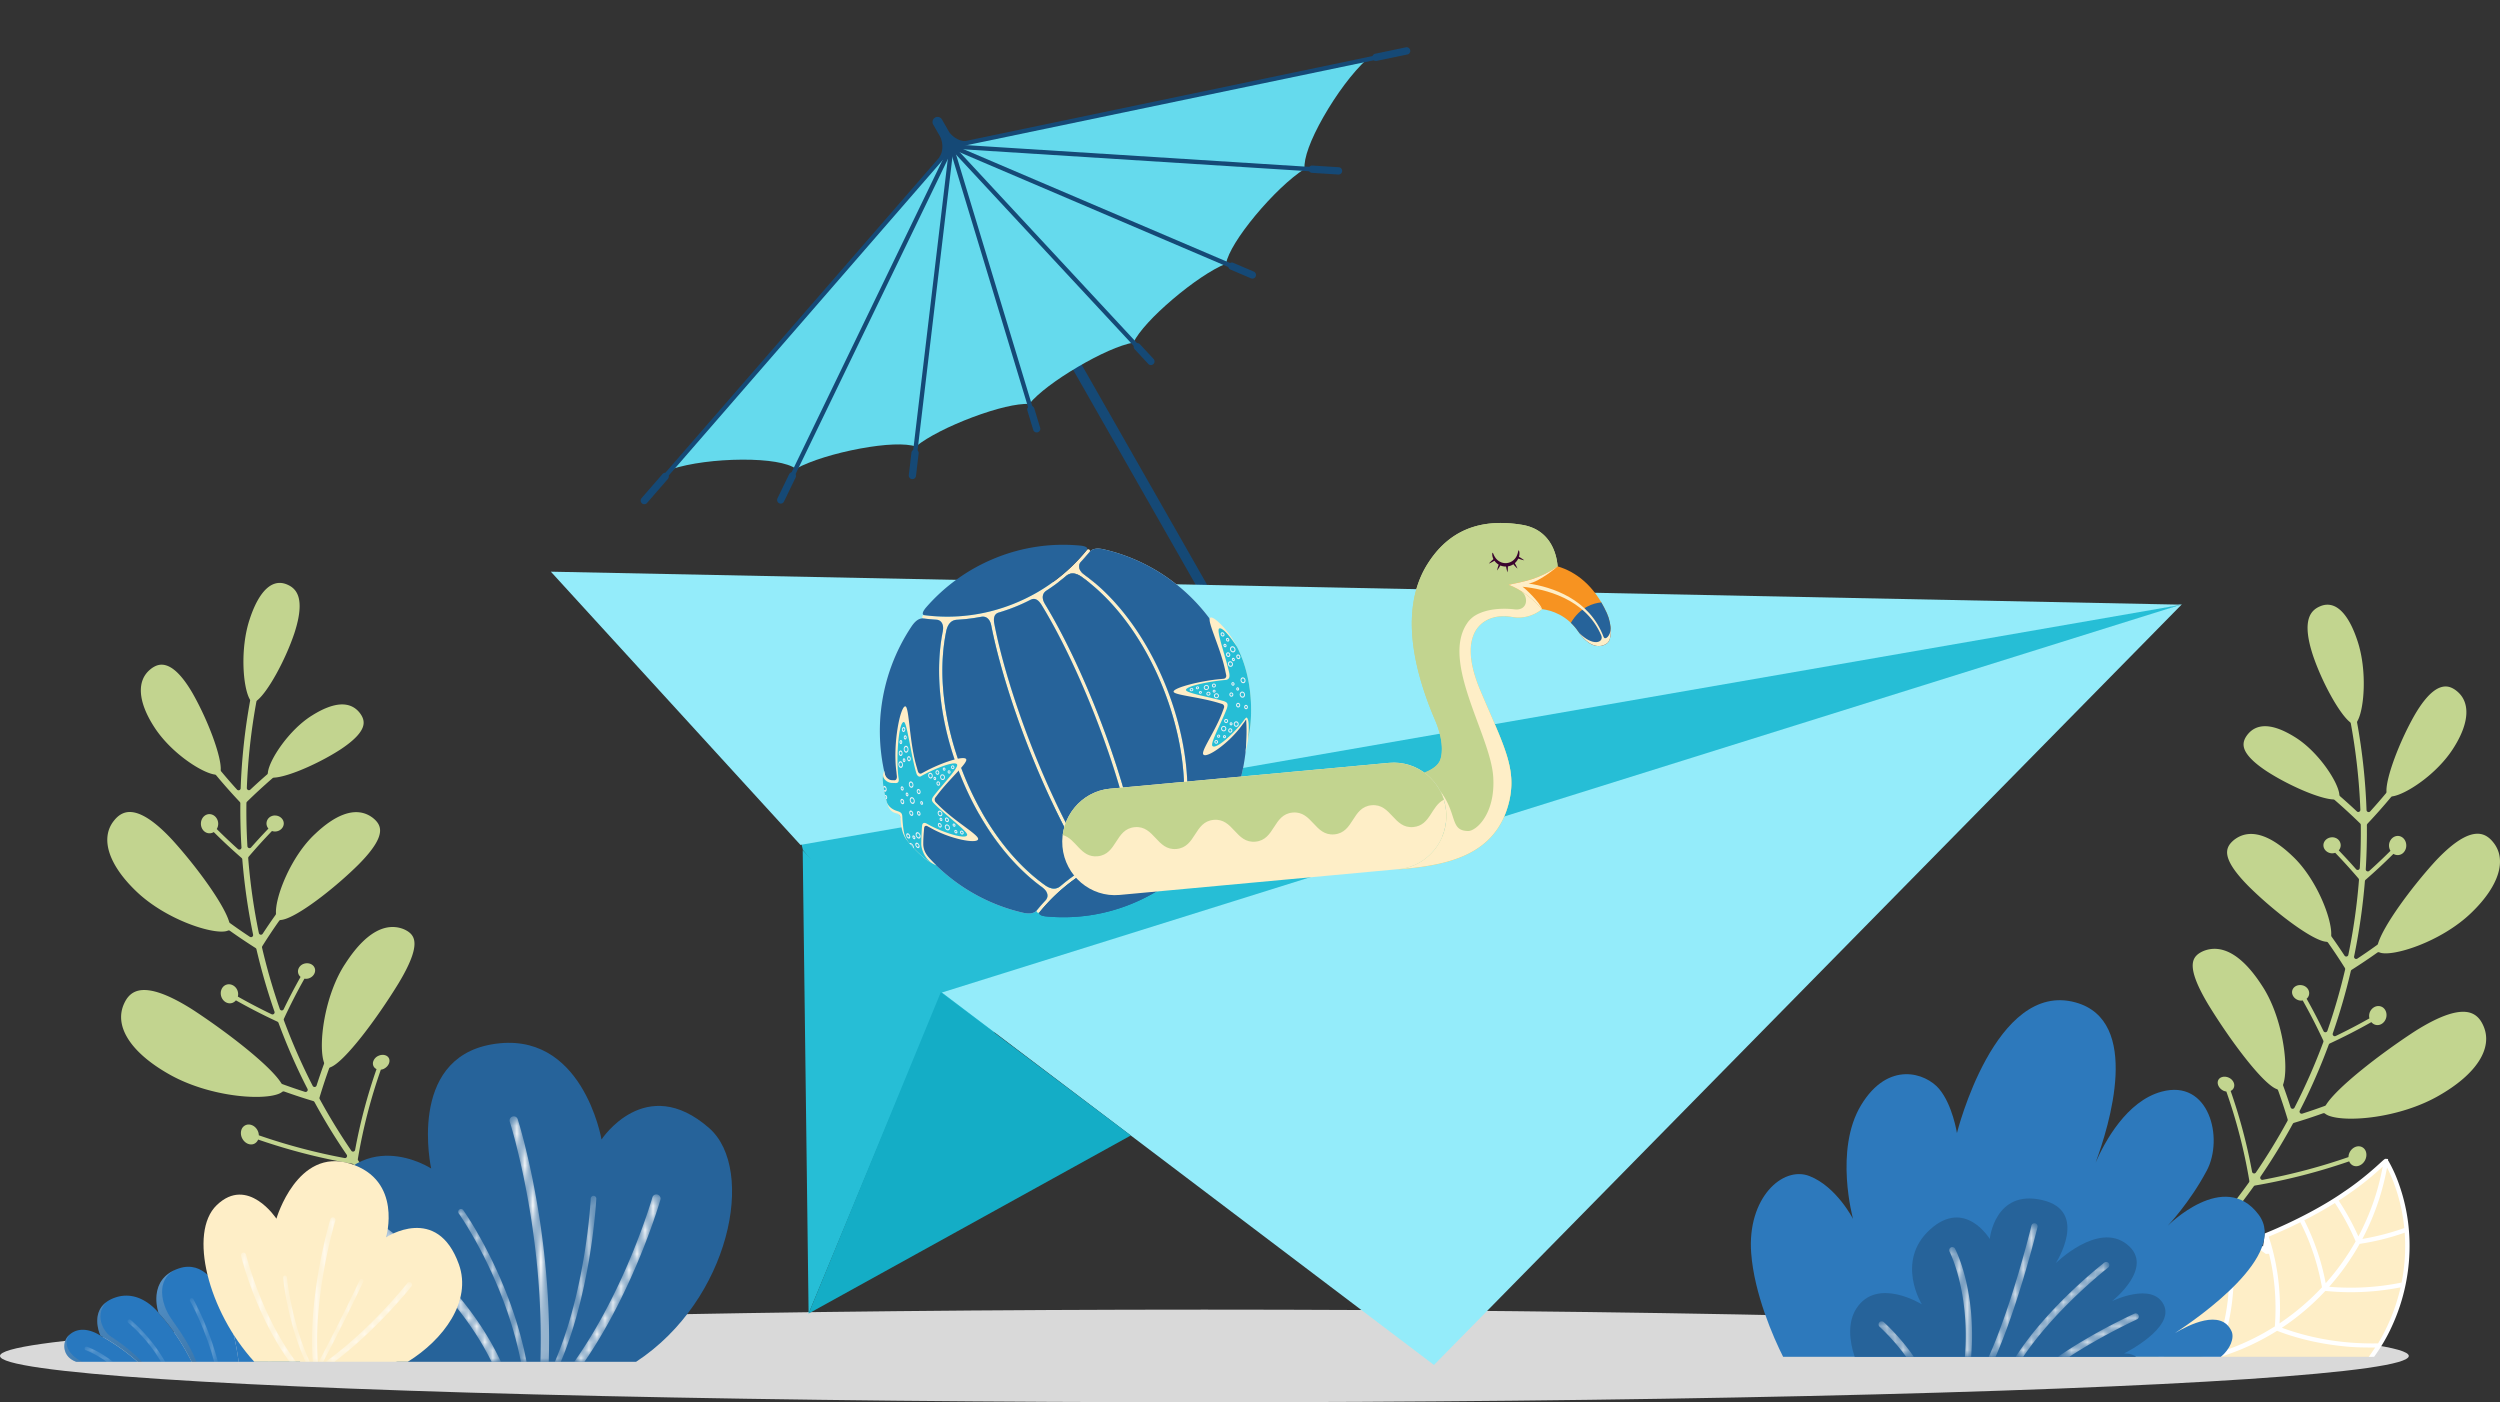 <svg width="312" height="175" viewBox="0 0 312 175" fill="none" xmlns="http://www.w3.org/2000/svg">
    <rect x="0" y="0" width="312" height="175" fill="#333333" stroke="none"/>
    <path d="M122.049 22.817a.537.537 0 0 0-.738-.197l-.13.078a.558.558 0 0 0-.197.75l52.713 92.451c.15.26.481.349.738.197l.132-.078a.554.554 0 0 0 .195-.75l-52.713-92.45z" fill="#154976"/>
    <path d="M92.616 57.364c-3.216.019-6.524.435-8.834 1.195l34.485-39.712c.071.007.143.005.213 0-6.386 13.218-12.774 26.434-19.16 39.651-1.057-.751-3.485-1.143-6.704-1.134z" fill="#65DAED"/>
    <path d="M83.158 59.668a.26.26 0 0 0 .066-.055l35.249-40.577a.277.277 0 0 0-.024-.386.266.266 0 0 0-.381.025L82.82 59.25a.277.277 0 0 0 .024.386c.089.081.216.09.314.032z" fill="#154976"/>
    <path d="M80.636 62.863a.436.436 0 0 0 .111-.093l2.61-3.005a.46.46 0 0 0-.04-.645.446.446 0 0 0-.636.04l-2.613 3.006a.46.46 0 0 0 .041.645.447.447 0 0 0 .527.052z" fill="#154976"/>
    <path d="M107.338 55.98c-3.104.58-6.103 1.487-8.03 2.52 6.389-13.222 12.781-26.443 19.171-39.662.07-.007.14-.02.207-.039-1.457 12.31-2.914 24.619-4.373 36.928-1.326-.435-3.867-.32-6.975.253z" fill="#65DAED"/>
    <path d="M99.022 59.612a.265.265 0 0 0 .106-.116l19.596-40.531a.278.278 0 0 0-.123-.368.27.27 0 0 0-.363.124L98.642 59.252c-.064.137-.009.3.124.368.085.044.18.037.256-.008z" fill="#154976"/>
    <path d="M97.662 62.789a.45.45 0 0 0 .178-.194l1.452-3.002a.461.461 0 0 0-.207-.612.449.449 0 0 0-.603.209l-1.453 3.002a.462.462 0 0 0 .208.612c.14.069.3.056.425-.015z" fill="#154976"/>
    <path d="M121.4 52.06c-2.93 1.104-5.578 2.43-7.102 3.657 1.457-12.31 2.914-24.62 4.374-36.93.066-.018.133-.043.195-.073l9.592 31.698c-1.543-.078-4.125.554-7.059 1.648z" fill="#65DAED"/>
    <path d="M114.335 56.78a.272.272 0 0 0 .132-.204l4.486-37.753a.272.272 0 1 0-.539-.065l-4.485 37.753a.272.272 0 0 0 .237.305.279.279 0 0 0 .169-.037z" fill="#154976"/>
    <path d="M114.093 59.736a.454.454 0 0 0 .221-.341l.331-2.796a.45.45 0 1 0-.895-.11l-.332 2.795a.455.455 0 0 0 .675.452z" fill="#154976"/>
    <path d="M134.506 45.792c-2.691 1.587-4.941 3.265-6.052 4.611l-9.586-31.69c.062-.03.123-.064.179-.106 7.47 8.048 14.943 16.094 22.413 24.142-1.71.312-4.259 1.46-6.954 3.043z" fill="#65DAED"/>
    <path d="M128.811 51.349a.277.277 0 0 0 .122-.318l-9.813-32.398a.269.269 0 0 0-.337-.182.273.273 0 0 0-.179.342l9.814 32.398a.269.269 0 0 0 .393.158z" fill="#154976"/>
    <path d="M129.605 53.907a.458.458 0 0 0 .203-.529l-.726-2.399a.447.447 0 0 0-.563-.303.457.457 0 0 0-.298.57l.726 2.4a.448.448 0 0 0 .658.26z" fill="#154976"/>
    <path d="M146.357 37.344c-2.389 2.036-4.207 3.993-4.903 5.39-7.468-8.044-14.937-16.086-22.404-24.13.056-.04.11-.086.158-.135 11.264 4.813 22.53 9.627 33.796 14.439-1.807.736-4.253 2.407-6.647 4.436z" fill="#65DAED"/>
    <path d="M142.092 43.513a.275.275 0 0 0 .06-.424L119.243 18.42a.267.267 0 0 0-.383-.011.278.278 0 0 0-.011.388l22.911 24.668a.266.266 0 0 0 .332.048z" fill="#154976"/>
    <path d="M143.86 45.5a.461.461 0 0 0 .102-.708l-1.697-1.826a.445.445 0 0 0-.636-.021.46.46 0 0 0-.02.645l1.697 1.826c.147.16.377.188.554.084z" fill="#154976"/>
    <path d="M156.667 26.894c-2.027 2.449-3.381 4.62-3.666 6.003-11.261-4.809-22.524-9.618-33.788-14.424.051-.05.094-.106.136-.164l43.452 2.776c-1.838 1.182-4.101 3.37-6.134 5.81z" fill="#65DAED"/>
    <path d="M153.886 33.457a.276.276 0 0 0-.031-.489l-34.536-14.746a.27.27 0 0 0-.354.145c-.058.14.006.3.144.36l34.536 14.747a.277.277 0 0 0 .241-.017z" fill="#154976"/>
    <path d="M156.526 34.708a.46.46 0 0 0-.053-.815l-2.561-1.092a.446.446 0 0 0-.589.244.46.46 0 0 0 .241.598l2.561 1.092a.447.447 0 0 0 .401-.027z" fill="#154976"/>
    <path d="M165.158 14.6c-1.604 2.824-2.468 5.156-2.349 6.457l-43.452-2.777c.04-.058.077-.122.108-.188 17.03-3.556 34.063-7.11 51.092-10.667-1.796 1.655-3.789 4.356-5.399 7.175z" fill="#65DAED"/>
    <path d="M163.9 21.357a.273.273 0 0 0-.119-.507l-44.402-2.815a.269.269 0 0 0-.285.256.27.27 0 0 0 .253.289l44.403 2.815a.276.276 0 0 0 .15-.038z" fill="#154976"/>
    <path d="M167.279 21.72a.453.453 0 0 0 .222-.365.454.454 0 0 0-.421-.484l-3.291-.21a.453.453 0 0 0-.478.425.455.455 0 0 0 .421.485l3.289.21a.455.455 0 0 0 .258-.06zM171.822 7.43a.273.273 0 0 0 .128-.292.269.269 0 0 0-.319-.212l-52.222 10.896a.274.274 0 0 0-.211.322.27.27 0 0 0 .319.212L171.742 7.46a.277.277 0 0 0 .08-.031z" fill="#154976"/>
    <path d="M175.78 6.745a.456.456 0 0 0 .214-.487.452.452 0 0 0-.532-.355l-3.869.81a.457.457 0 0 0 .182.893l3.869-.808a.443.443 0 0 0 .136-.053zM117.161 19.687c.662-.764.482-2.085.15-2.664l-.845-1.475a.643.643 0 0 1 .229-.874.624.624 0 0 1 .861.234l.844 1.475c.332.58 1.372 1.396 2.355 1.189l-3.594 2.115z" fill="#154976"/>
    <ellipse cx="150.309" cy="169.221" rx="150.309" ry="5.779" fill="#D9D9D9"/>
    <path d="M22.323 158.297c3.05-1.023 4.847 2.005 5.47 3.963 1.085 2.618 1.676 5.324 1.992 7.692h-5.863c-.985-1.959-2.333-4.135-4.133-6.101-.002-.002-1.5-4.199 2.534-5.554z" fill="#2878BF"/>
    <path d="M33.125 156.959c7.55 1.264 4.313 12.994 4.313 12.994h-7.655c-.316-2.369-.907-5.076-1.993-7.693-.044-3.433 1.169-5.999 5.335-5.301zM8.543 166.693c1.675-1.657 3.992 0 3.992 0a25.583 25.583 0 0 1 4.642 3.26H9.52c-1.782-.627-1.777-2.466-.976-3.26z" fill="#2878BF"/>
    <path d="M14.422 161.919c3.134-1.048 5.369 1.93 5.369 1.93 1.8 1.966 3.147 4.142 4.132 6.101h-6.738a25.613 25.613 0 0 0-4.643-3.26c-.004.003-1.69-3.578 1.88-4.771z" fill="#2878BF"/>
    <path opacity=".25" d="M24.512 169.951h-.593c-.985-1.96-2.333-4.135-4.133-6.102 0 0-1.345-3.778 1.961-5.322-2.23 1.233-1.699 4.183-.338 6.102 1.13 1.593 2.414 3.476 3.103 5.322z" fill="url(#rcgxxgt12a)"/>
    <path opacity=".25" d="M13.25 162.518c-1.42 1.511-.459 3.614.625 4.305.736.471 2.576 1.755 3.825 3.128h-.521a25.61 25.61 0 0 0-4.643-3.26c0 .003-1.258-2.678.714-4.173z" fill="url(#hwu20l39nb)"/>
    <path opacity=".25" d="M8.616 166.627c-.873 1.266.262 2.682 1.67 3.326h-.765c-1.782-.625-1.78-2.464-.979-3.26.027-.023.05-.046.074-.066z" fill="url(#3ib05jsmoc)"/>
    <mask id="pdng80k8ye" style="mask-type:alpha" maskUnits="userSpaceOnUse" x="15" y="164" width="6" height="6">
        <path d="M15.97 164.753c-.078.1-.06.246.039.325.036.03 2.38 1.937 4.072 4.872h.521c-1.748-3.151-4.273-5.203-4.311-5.235a.227.227 0 0 0-.32.038z" fill="url(#4zlnkyu59d)"/>
    </mask>
    <g mask="url(#pdng80k8ye)">
        <path opacity=".5" d="M15.97 164.753c-.078.1-.06.246.039.325.036.03 2.38 1.937 4.072 4.872h.521c-1.748-3.151-4.273-5.203-4.311-5.235a.227.227 0 0 0-.32.038z" fill="url(#l1kzze4hpf)"/>
    </g>
    <mask id="uuz300no5h" style="mask-type:alpha" maskUnits="userSpaceOnUse" x="23" y="162" width="5" height="8">
        <path d="M23.722 162.356c.024.045 1.871 3.332 3.004 7.595h.47c-1.146-4.388-3.054-7.782-3.078-7.827a.228.228 0 0 0-.311-.087.238.238 0 0 0-.085.319z" fill="url(#10sh7igd0g)"/>
    </mask>
    <g mask="url(#uuz300no5h)">
        <path opacity=".5" d="M23.722 162.356c.024.045 1.871 3.332 3.004 7.595h.47c-1.146-4.388-3.054-7.782-3.078-7.827a.228.228 0 0 0-.311-.087.238.238 0 0 0-.085.319z" fill="url(#pincp3fxti)"/>
    </g>
    <mask id="kjquverftk" style="mask-type:alpha" maskUnits="userSpaceOnUse" x="32" y="160" width="2" height="10">
        <path d="M32.733 160.581c.01.061.701 4.638.708 9.371h.454c-.007-4.777-.703-9.38-.712-9.441a.23.23 0 0 0-.26-.194.229.229 0 0 0-.19.264z" fill="url(#yk0f4n07zj)"/>
    </mask>
    <g mask="url(#kjquverftk)">
        <path opacity=".5" d="M32.733 160.585c.01.061.701 4.637.708 9.37h.454c-.007-4.776-.703-9.379-.712-9.44a.228.228 0 0 0-.26-.194.228.228 0 0 0-.19.264z" fill="url(#03zlwtq8ul)"/>
    </g>
    <mask id="q8rtwcmlkn" style="mask-type:alpha" maskUnits="userSpaceOnUse" x="10" y="168" width="5" height="2">
        <path d="M10.713 168.508c.025.009 1.252.464 2.6 1.446h.783c-1.551-1.264-3.11-1.837-3.228-1.88a.227.227 0 0 0-.291.141.227.227 0 0 0 .136.293z" fill="url(#rwt00olrcm)"/>
    </mask>
    <g mask="url(#q8rtwcmlkn)">
        <path opacity=".5" d="M10.713 168.508c.025.009 1.252.464 2.6 1.446h.783c-1.551-1.264-3.11-1.837-3.228-1.88a.227.227 0 0 0-.291.141.227.227 0 0 0 .136.293z" fill="url(#fr9fe565ro)"/>
    </g>
    <path d="M51.208 152.731v-.004a74.419 74.419 0 0 1-6.5-7.892.27.27 0 0 1-.048-.199 67.116 67.116 0 0 1 2.87-11.142c.094-.011.19-.032.285-.068a.863.863 0 0 0 .18-.089c.514-.299.752-.88.53-1.291-.2-.37-.726-.504-1.224-.311a1.664 1.664 0 0 0-.137.061 1.167 1.167 0 0 0-.584.672.804.804 0 0 0 .05.622.75.75 0 0 0 .363.331 67.694 67.694 0 0 0-2.674 10.084.265.265 0 0 1-.204.211.262.262 0 0 1-.272-.109 75.375 75.375 0 0 1-3.943-6.443.258.258 0 0 1-.02-.204c.353-1.18.752-2.392 1.186-3.6a.258.258 0 0 1 .152-.159l.05-.018c1.7-.656 5.665-5.876 8.518-10.545 1.581-2.644 2.188-4.437 1.85-5.483-.166-.52-.57-.901-1.272-1.201-.91-.358-1.857-.352-2.818.018-1.487.577-2.982 2.016-4.444 4.279-2.611 3.906-3.417 10.186-2.667 12.351.02.057.02.123-.003.179a68.904 68.904 0 0 0-.922 2.692.256.256 0 0 1-.23.182.265.265 0 0 1-.255-.143 75.414 75.414 0 0 1-3.597-8.178.258.258 0 0 1 .009-.204c.799-1.723 1.659-3.402 2.56-4.993.174.029.358.022.536-.034.025-.009.047-.016.067-.025.528-.202.833-.731.696-1.203-.141-.495-.725-.772-1.3-.618-.04.012-.083.023-.121.039-.51.198-.788.708-.649 1.189a.88.88 0 0 0 .285.434 69.45 69.45 0 0 0-2.106 4.035.266.266 0 0 1-.251.15.265.265 0 0 1-.234-.177 75.491 75.491 0 0 1-2.214-7.651.265.265 0 0 1 .034-.202 68.608 68.608 0 0 1 2.095-3.15.248.248 0 0 1 .121-.093.297.297 0 0 1 .079-.018c.206-.012.471-.08.786-.2 2.213-.856 6.278-4.09 8.925-6.72 1.868-1.887 2.746-3.307 2.685-4.345-.031-.547-.32-1.016-.907-1.482-1.053-.798-2.308-.923-3.734-.372-1.069.413-2.232 1.21-3.456 2.372-3.008 2.776-5.011 7.864-4.892 9.941a.27.27 0 0 1-.05.17 70.745 70.745 0 0 0-1.61 2.358.272.272 0 0 1-.125.102.266.266 0 0 1-.352-.195 75.26 75.26 0 0 1-1.328-9.337.27.27 0 0 1 .063-.195 71.442 71.442 0 0 1 2.903-3.2 1.148 1.148 0 0 0 .793-.016c.413-.159.685-.538.678-.94-.009-.536-.5-.976-1.093-.98a1.052 1.052 0 0 0-.407.072.994.994 0 0 0-.655.947.961.961 0 0 0 .242.615 72.8 72.8 0 0 0-2.167 2.353.26.26 0 0 1-.283.075.262.262 0 0 1-.175-.236 75.963 75.963 0 0 1-.123-5.367c0-.071.029-.139.08-.187 1.022-1 2.096-1.988 3.184-2.932a.321.321 0 0 1 .077-.045.339.339 0 0 1 .083-.019c.667-.027 1.718-.308 2.964-.79 1.796-.694 3.869-1.754 5.409-2.766 1.72-1.144 2.665-2.17 2.81-3.05.082-.488-.066-.956-.462-1.473-.893-1.135-2.254-1.358-4.046-.665-.581.224-1.21.549-1.872.962-2.91 1.784-5.44 5.635-5.553 7.204a.257.257 0 0 1-.09.181 71.644 71.644 0 0 0-2.09 1.89.304.304 0 0 1-.086.055.266.266 0 0 1-.204-.006.265.265 0 0 1-.153-.252c.14-3.6.542-7.222 1.193-10.77a.273.273 0 0 1 .096-.16c1.32-1.047 3.485-4.946 4.632-8.346 1.482-4.524.194-5.658-.904-6.12-.569-.242-1.128-.26-1.666-.054-1.164.45-2.199 1.961-2.99 4.374-1.234 3.697-.848 8.55.014 10.018.034.055.045.12.034.184a75.604 75.604 0 0 0-1.177 10.908.266.266 0 0 1-.168.238.261.261 0 0 1-.287-.068 71.493 71.493 0 0 1-1.972-2.267.279.279 0 0 1-.063-.186c.095-1.662-1.556-6.147-3.525-9.599-1.63-2.79-3.145-3.94-4.5-3.416a2.754 2.754 0 0 0-.743.448c-1.75 1.409-1.58 4.037.468 7.206 2.076 3.232 5.93 5.712 7.566 5.935.065.009.124.04.166.09a70.25 70.25 0 0 0 2.944 3.323.27.27 0 0 1 .074.186c-.018 1.832.03 3.679.14 5.488a.262.262 0 0 1-.147.254l-.004.003c-.112.043-.213.025-.287-.041a71.082 71.082 0 0 1-2.648-2.506c.12-.197.187-.433.182-.681-.013-.644-.503-1.173-1.096-1.178a.926.926 0 0 0-.348.064c-.435.168-.723.633-.714 1.155.007.345.144.67.38.892a.996.996 0 0 0 1.048.216c.063-.023.12-.055.175-.089a70.085 70.085 0 0 0 3.472 3.232.263.263 0 0 1 .09.18c.256 3.152.71 6.309 1.347 9.384a.271.271 0 0 1-.108.275l-.054.03a.27.27 0 0 1-.238-.025 73.511 73.511 0 0 1-2.483-1.714.261.261 0 0 1-.099-.141c-.674-2.276-4.16-7.017-7.142-10.286-2.56-2.748-4.599-3.858-6.05-3.297-.433.168-.823.476-1.19.941-1.733 2.157-.722 5.425 2.702 8.741 3.792 3.695 9.94 5.59 11.478 4.995l.05-.02a.261.261 0 0 1 .244.029 73.408 73.408 0 0 0 3.193 2.143.261.261 0 0 1 .117.163 77.042 77.042 0 0 0 2.25 7.778.267.267 0 0 1-.072.286.26.26 0 0 1-.29.041 72.334 72.334 0 0 1-4.21-2.201c.052-.209.05-.436-.014-.659-.18-.617-.79-.996-1.36-.844-.034.009-.067.021-.099.032-.514.2-.781.824-.608 1.423.096.331.314.61.597.763.247.131.52.161.772.079l.056-.02a1.03 1.03 0 0 0 .414-.305c1.679.949 3.42 1.843 5.18 2.66a.26.26 0 0 1 .136.148 76.072 76.072 0 0 0 2.8 6.605c.236.485.501 1.021.816 1.631a.264.264 0 0 1-.14.37.276.276 0 0 1-.173.007c-.9-.288-1.85-.613-2.82-.967a.27.27 0 0 1-.132-.109c-1.32-2.133-6.539-6.216-11.007-9.146-3.29-2.097-5.694-2.874-7.154-2.311-.642.248-1.122.754-1.47 1.541-1.267 2.79.822 6.067 5.588 8.772 4.87 2.785 11.467 3.337 13.692 2.474a1.7 1.7 0 0 0 .459-.252.27.27 0 0 1 .256-.045c1.232.44 2.45.84 3.619 1.189a.27.27 0 0 1 .157.127 75.097 75.097 0 0 0 4.02 6.573c.06.089.062.205.004.295a.272.272 0 0 1-.126.105.253.253 0 0 1-.141.013 74.22 74.22 0 0 1-10.704-2.837 1.422 1.422 0 0 0-.168-.631c-.308-.572-.932-.853-1.45-.651a.964.964 0 0 0-.566.633 1.4 1.4 0 0 0 .125 1.062c.31.575.925.861 1.43.665a.924.924 0 0 0 .128-.061 1 1 0 0 0 .414-.486 74.815 74.815 0 0 0 11.743 3.017c.07.011.128.05.168.106a75.087 75.087 0 0 0 6.112 7.493c.757.801 2.407 2.482 3.579 3.599.224.211.451.418.678.624l.406-.683a52.613 52.613 0 0 1-3.693-3.643z" fill="#C2D48F"/>
    <path d="M79.383 169.953c11.72-7.675 15.012-24.006 9.12-29.168-7.953-6.97-13.433 1.423-13.433 1.423s-2.364-13.863-13.723-11.867c-10.579 1.857-7.535 15.492-7.535 15.492s-9.106-5.987-14.118 5.224c-3.564 7.971 2.702 16.013 9.91 18.896h29.78z" fill="#26639A"/>
    <mask id="yga5655c7q" style="mask-type:alpha" maskUnits="userSpaceOnUse" x="57" y="150" width="9" height="20">
        <path d="M57.33 150.948a.358.358 0 0 0-.076.493c.071.098 5.726 8.104 7.756 18.516h.707c-2.043-10.644-7.83-18.83-7.902-18.932a.342.342 0 0 0-.485-.077z" fill="url(#l8x6dpd9vp)"/>
    </mask>
    <g mask="url(#yga5655c7q)">
        <path d="M57.33 150.948a.358.358 0 0 0-.076.493c.071.098 5.726 8.104 7.756 18.516h.707c-2.043-10.644-7.83-18.83-7.902-18.932a.342.342 0 0 0-.485-.077z" fill="url(#nd8372q0qr)"/>
    </g>
    <mask id="2n5xa588nt" style="mask-type:alpha" maskUnits="userSpaceOnUse" x="47" y="152" width="16" height="18">
        <path d="M47.888 153.023a.513.513 0 0 0-.72.14.531.531 0 0 0 .138.732c.115.08 9.422 6.577 14.038 16.059h1.169c-4.587-9.925-14.137-16.595-14.625-16.931z" fill="url(#c4pwywdbos)"/>
    </mask>
    <g mask="url(#2n5xa588nt)">
        <path d="M47.888 153.023a.513.513 0 0 0-.72.14.531.531 0 0 0 .138.732c.115.08 9.422 6.577 14.038 16.059h1.169c-4.587-9.925-14.137-16.595-14.625-16.931z" fill="url(#0j0snsh0qu)"/>
    </g>
    <mask id="hhmvd6zepw" style="mask-type:alpha" maskUnits="userSpaceOnUse" x="71" y="149" width="12" height="21">
        <path d="M82.06 149.077a.522.522 0 0 0-.645.361c-.039.132-3.26 11.342-9.747 20.514h1.274c6.312-9.215 9.437-20.091 9.476-20.22a.534.534 0 0 0-.359-.655z" fill="url(#g2484m248v)"/>
    </mask>
    <g mask="url(#hhmvd6zepw)">
        <path d="M82.06 149.077a.522.522 0 0 0-.645.361c-.039.132-3.26 11.342-9.747 20.514h1.274c6.312-9.215 9.437-20.091 9.476-20.22a.534.534 0 0 0-.359-.655z" fill="url(#usg8mc7oix)"/>
    </g>
    <mask id="9iekfwobjz" style="mask-type:alpha" maskUnits="userSpaceOnUse" x="63" y="139" width="6" height="31">
        <path d="M63.956 139.347a.527.527 0 0 0-.331.666c.049.157 4.342 13.667 3.816 29.941h1.041c.524-16.456-3.816-30.114-3.868-30.273a.521.521 0 0 0-.658-.334z" fill="url(#625l7000ey)"/>
    </mask>
    <g mask="url(#9iekfwobjz)">
        <path d="M63.956 139.345a.527.527 0 0 0-.331.666c.049.157 4.342 13.667 3.816 29.941h1.041c.524-16.456-3.816-30.114-3.868-30.273a.521.521 0 0 0-.658-.334z" fill="url(#9wvconlwzA)"/>
    </g>
    <mask id="fdkmc5cwtC" style="mask-type:alpha" maskUnits="userSpaceOnUse" x="69" y="149" width="6" height="21">
        <path d="M74.088 149.236a.36.36 0 0 0-.363.335c-.006.14-.566 11.248-4.479 20.384h.748c3.861-9.22 4.419-20.209 4.423-20.35a.348.348 0 0 0-.329-.369z" fill="url(#z20u4rsanB)"/>
    </mask>
    <g mask="url(#fdkmc5cwtC)">
        <path d="M74.088 149.235a.359.359 0 0 0-.363.334c-.006.141-.566 11.248-4.479 20.384h.748c3.861-9.22 4.419-20.209 4.423-20.35a.347.347 0 0 0-.329-.368z" fill="url(#lkcx1at99D)"/>
    </g>
    <path d="M31.732 169.948c-5.764-6.311-8.233-16.122-4.69-19.541 3.886-3.749 7.455 1.684 7.455 1.684s2.6-8.931 9.205-6.867c6.597 2.064 4.479 9.195 4.479 9.195s6.37-4.226 9.089 3.367c1.643 4.596-1.91 9.402-6.378 12.162h-19.16z" fill="#FEEEC7"/>
    <mask id="iinjywbbkF" style="mask-type:alpha" maskUnits="userSpaceOnUse" x="38" y="151" width="4" height="19">
        <path d="M41.85 152.338a.326.326 0 0 0-.213-.407.32.32 0 0 0-.403.216c-.034.112-2.854 9.487-2.192 17.807h.645c-.674-8.188 2.127-17.504 2.162-17.616z" fill="url(#lghyo2e0fE)"/>
    </mask>
    <g mask="url(#iinjywbbkF)">
        <path d="M41.85 152.338a.326.326 0 0 0-.213-.407.32.32 0 0 0-.403.216c-.034.112-2.854 9.487-2.192 17.807h.645c-.674-8.188 2.127-17.504 2.162-17.616z" fill="url(#u8dw32j69G)"/>
    </g>
    <mask id="8cgjag4opI" style="mask-type:alpha" maskUnits="userSpaceOnUse" x="35" y="159" width="4" height="11">
        <path d="M35.547 159.187a.242.242 0 0 0-.218.266c.007.075.533 5.515 2.805 10.498h.529c-2.31-4.944-2.848-10.466-2.855-10.541a.24.24 0 0 0-.261-.223z" fill="url(#fgsix8urzH)"/>
    </mask>
    <g mask="url(#8cgjag4opI)">
        <path d="M35.543 159.187a.243.243 0 0 0-.218.266c.007.075.533 5.515 2.805 10.498h.529c-2.31-4.944-2.848-10.466-2.855-10.541a.24.24 0 0 0-.261-.223z" fill="url(#kcfhyw4txJ)"/>
    </g>
    <mask id="67a7zvxabL" style="mask-type:alpha" maskUnits="userSpaceOnUse" x="30" y="156" width="7" height="14">
        <path d="M30.315 156.337a.326.326 0 0 0-.235.395c.02.091 1.81 7.386 6.057 13.222h.806c-4.37-5.772-6.218-13.285-6.239-13.376a.326.326 0 0 0-.39-.241z" fill="url(#nnvr0tq7gK)"/>
    </mask>
    <g mask="url(#67a7zvxabL)">
        <path d="M30.315 156.333a.326.326 0 0 0-.235.395c.02.091 1.81 7.386 6.057 13.222h.806c-4.37-5.772-6.218-13.285-6.239-13.376a.326.326 0 0 0-.39-.241z" fill="url(#jw733bqm7M)"/>
    </g>
    <mask id="ljg9pnqxuO" style="mask-type:alpha" maskUnits="userSpaceOnUse" x="40" y="160" width="12" height="10">
        <path d="M51.295 160.076a.32.32 0 0 0-.452.054c-.053.068-4.492 5.711-10.199 9.821h1.093c5.437-4.11 9.56-9.348 9.612-9.414a.332.332 0 0 0-.053-.461z" fill="url(#0m94ggsxwN)"/>
    </mask>
    <g mask="url(#ljg9pnqxuO)">
        <path d="M51.295 160.074a.32.32 0 0 0-.452.054c-.053.068-4.492 5.711-10.199 9.821h1.093c5.437-4.11 9.56-9.348 9.612-9.414a.332.332 0 0 0-.053-.461z" fill="url(#upyn2lf4yP)"/>
    </g>
    <mask id="oxdr6sfu7R" style="mask-type:alpha" maskUnits="userSpaceOnUse" x="39" y="159" width="7" height="11">
        <path d="M45.219 159.644a.24.24 0 0 0-.323.113c-.035.08-2.641 5.577-5.115 10.191h.549c2.444-4.58 4.967-9.902 5.003-9.977a.246.246 0 0 0-.114-.327z" fill="url(#5iubj4w2lQ)"/>
    </mask>
    <g mask="url(#oxdr6sfu7R)">
        <path d="M45.219 159.645a.241.241 0 0 0-.323.114c-.035.08-2.641 5.576-5.115 10.191h.549c2.444-4.58 4.967-9.902 5.003-9.977a.248.248 0 0 0-.114-.328z" fill="url(#lc3xro6ncS)"/>
    </g>
    <path d="M274.169 155.459v-.005a74.63 74.63 0 0 0 6.5-7.891.268.268 0 0 0 .047-.2 67.135 67.135 0 0 0-2.869-11.142 1.191 1.191 0 0 1-.286-.069.875.875 0 0 1-.179-.088c-.514-.3-.752-.881-.53-1.292.2-.37.725-.503 1.224-.313.047.018.092.039.137.061.285.148.496.393.583.672a.799.799 0 0 1-.049.622.753.753 0 0 1-.364.332 67.695 67.695 0 0 1 2.675 10.084.262.262 0 0 0 .164.2c.013.004.026.009.04.011a.263.263 0 0 0 .272-.109 75.91 75.91 0 0 0 3.943-6.444.263.263 0 0 0 .02-.204 70.253 70.253 0 0 0-1.186-3.6.263.263 0 0 0-.152-.159l-.05-.018c-1.7-.656-5.665-5.876-8.519-10.545-1.581-2.644-2.187-4.437-1.85-5.484.166-.519.57-.901 1.273-1.2.909-.359 1.857-.352 2.818.018 1.486.576 2.982 2.015 4.444 4.276 2.611 3.906 3.417 10.187 2.667 12.352a.256.256 0 0 0 .003.179c.345.947.646 1.827.922 2.692a.256.256 0 0 0 .229.182.264.264 0 0 0 .256-.143 75.44 75.44 0 0 0 3.598-8.178.263.263 0 0 0-.009-.204 70.38 70.38 0 0 0-2.56-4.994 1.13 1.13 0 0 1-.537-.034c-.025-.009-.047-.016-.067-.025-.528-.202-.833-.731-.696-1.203.141-.495.725-.772 1.3-.617.04.011.083.023.121.038.51.198.788.709.649 1.19a.874.874 0 0 1-.285.433 69.665 69.665 0 0 1 2.106 4.036.27.27 0 0 0 .142.132.314.314 0 0 0 .11.018.265.265 0 0 0 .233-.177 75.484 75.484 0 0 0 2.214-7.652.26.26 0 0 0-.034-.202 68.747 68.747 0 0 0-2.095-3.15.244.244 0 0 0-.121-.093.211.211 0 0 0-.078-.018c-.207-.012-.472-.08-.786-.2-2.214-.856-6.279-4.09-8.926-6.721-1.868-1.886-2.746-3.307-2.686-4.344.032-.547.322-1.017.908-1.482 1.053-.799 2.308-.924 3.734-.373 1.069.414 2.232 1.21 3.456 2.372 3.008 2.776 5.011 7.865 4.892 9.942a.272.272 0 0 0 .05.17 72.44 72.44 0 0 1 1.61 2.358.277.277 0 0 0 .126.103.24.24 0 0 0 .143.011.265.265 0 0 0 .209-.207 75.185 75.185 0 0 0 1.327-9.337.27.27 0 0 0-.063-.196 71.379 71.379 0 0 0-2.903-3.2c-.13.045-.272.068-.413.064a1.205 1.205 0 0 1-.38-.08c-.413-.159-.685-.538-.678-.94.009-.535.501-.976 1.094-.98a1.07 1.07 0 0 1 .406.073.991.991 0 0 1 .656.946.96.96 0 0 1-.243.615 72.987 72.987 0 0 1 2.167 2.354.262.262 0 0 0 .103.073.262.262 0 0 0 .355-.234c.106-1.814.148-3.618.124-5.368a.256.256 0 0 0-.079-.186 71.495 71.495 0 0 0-3.184-2.933.316.316 0 0 0-.076-.045.346.346 0 0 0-.083-.018c-.667-.028-1.718-.31-2.964-.79-1.797-.695-3.869-1.755-5.41-2.767-1.72-1.144-2.665-2.17-2.811-3.05-.081-.489.067-.956.463-1.474.893-1.135 2.254-1.357 4.046-.665.581.225 1.21.55 1.873.963 2.91 1.784 5.44 5.635 5.553 7.204.004.07.036.136.089.181.757.661 1.442 1.278 2.091 1.891a.318.318 0 0 0 .085.055.27.27 0 0 0 .205-.007.265.265 0 0 0 .152-.252 76.148 76.148 0 0 0-1.192-10.77.27.27 0 0 0-.097-.161c-1.32-1.047-3.485-4.946-4.632-8.346-1.482-4.524-.193-5.659.905-6.12.568-.242 1.127-.26 1.666-.054 1.163.45 2.198 1.961 2.989 4.374 1.235 3.697.849 8.55-.014 10.019a.262.262 0 0 0-.033.183 75.668 75.668 0 0 1 1.176 10.909c.005.107.07.2.169.238a.259.259 0 0 0 .287-.068 73.113 73.113 0 0 0 1.972-2.267.278.278 0 0 0 .062-.186c-.094-1.662 1.557-6.147 3.528-9.6 1.63-2.789 3.146-3.94 4.5-3.415.247.095.496.245.743.447 1.752 1.41 1.581 4.038-.467 7.206-2.077 3.232-5.93 5.713-7.567 5.936a.264.264 0 0 0-.166.09 70.217 70.217 0 0 1-2.944 3.323.272.272 0 0 0-.074.187 78.191 78.191 0 0 1-.139 5.488.26.26 0 0 0 .146.254l.004.002c.112.043.213.025.288-.041a70.611 70.611 0 0 0 2.647-2.505 1.304 1.304 0 0 1-.184-.681c.013-.645.503-1.174 1.096-1.178.119 0 .235.02.345.063.436.168.723.634.714 1.156a1.255 1.255 0 0 1-.379.892.996.996 0 0 1-1.224.127 70.47 70.47 0 0 1-3.471 3.232.257.257 0 0 0-.09.179 77.301 77.301 0 0 1-1.347 9.386.27.27 0 0 0 .107.274c.018.012.036.021.054.03a.27.27 0 0 0 .238-.025 73.522 73.522 0 0 0 2.484-1.714.264.264 0 0 0 .099-.141c.673-2.276 4.16-7.018 7.142-10.288 2.571-2.754 4.61-3.864 6.061-3.303.433.168.824.477 1.19.942 1.733 2.156.723 5.425-2.701 8.741-3.793 3.697-9.941 5.59-11.479 4.998l-.05-.021a.263.263 0 0 0-.244.03 73.717 73.717 0 0 1-3.193 2.143.26.26 0 0 0-.117.163 77.145 77.145 0 0 1-2.25 7.778.266.266 0 0 0 .155.336.262.262 0 0 0 .207-.009 72.528 72.528 0 0 0 4.21-2.201 1.284 1.284 0 0 1 .013-.659c.18-.617.791-.996 1.361-.844.034.009.067.02.099.032.514.2.781.824.608 1.423-.096.331-.314.61-.597.763a.998.998 0 0 1-.772.079l-.057-.02a1.029 1.029 0 0 1-.413-.305 73.656 73.656 0 0 1-5.18 2.661.257.257 0 0 0-.137.147 76.22 76.22 0 0 1-2.8 6.605 79.31 79.31 0 0 1-.815 1.632.264.264 0 0 0 .312.375c.9-.289 1.85-.613 2.82-.967a.278.278 0 0 0 .133-.109c1.32-2.134 6.539-6.217 11.007-9.145 3.29-2.097 5.694-2.874 7.154-2.311.642.248 1.123.754 1.471 1.541 1.266 2.79-.822 6.067-5.589 8.773-4.871 2.785-11.468 3.337-13.693 2.474a1.705 1.705 0 0 1-.458-.252.26.26 0 0 0-.256-.045c-1.233.44-2.45.84-3.62 1.189a.268.268 0 0 0-.157.127 75.764 75.764 0 0 1-4.017 6.573.266.266 0 0 0 .263.413 74.25 74.25 0 0 0 10.704-2.837c.007-.211.058-.426.168-.631.308-.572.932-.853 1.451-.651a.964.964 0 0 1 .566.633c.103.336.056.722-.126 1.062-.31.575-.925.861-1.431.665a.923.923 0 0 1-.127-.061 1.004 1.004 0 0 1-.414-.486 74.825 74.825 0 0 1-11.743 3.017.255.255 0 0 0-.169.107 74.98 74.98 0 0 1-6.112 7.492c-.757.801-2.407 2.483-3.579 3.6-.225.211-.451.417-.678.624l-.407-.683a53.668 53.668 0 0 0 3.681-3.634z" fill="#C2D58F"/>
    <path d="M295.976 169.327c.886-1.159 1.665-2.51 2.306-3.915a23.652 23.652 0 0 0 2.173-10.543 22.596 22.596 0 0 0-1.448-7.418 16.83 16.83 0 0 0-1.122-2.4l-.022-.023c-.007-.014-.018-.025-.027-.041l-.054-.093v-.021l-.042-.002a4.589 4.589 0 0 0-.401.346c-.645.593-2.357 2.166-4.526 3.626l-.023.015-.029.016c-2.572 1.805-6.174 3.713-9.883 5.238l-.013.004v.014c-.036.384-.085.775-.144 1.164l-.109.714-.578-.423a47.87 47.87 0 0 1-.893-.666l-.011-.009-.014.007c-1.061.504-1.902.966-2.652 1.45a46.496 46.496 0 0 0-5.751 4.242 50.63 50.63 0 0 0-4.363 4.26c-1.332 1.435-2.319 2.705-2.912 3.555-.273.394-.482.773-.629.903h31.167z" fill="#FEEEC7"/>
    <path d="M265.168 169.326c.473-.644 1.632-2.389 3.405-4.297a49.84 49.84 0 0 1 4.327-4.201l.448-.377-.15.539c-.752 2.914-2.078 5.762-3.844 8.336h.672a26.24 26.24 0 0 0 3.989-9.4l.013-.043.052-.03a46.02 46.02 0 0 1 3.77-2.737l.259-.168.025.314c.295 3.796-.291 7.804-1.695 11.589l-.033.088-.09-.018c-.584.171-1.171.277-1.764.407h2.796l-.134-.05.353-.093a29.784 29.784 0 0 0 6.544-3.06l.078-.041.085.039c2.776 1.055 5.735 1.687 8.798 1.948.989.084 1.999.1 3.008.1h.347l-.194.277c-.2.3-.406.623-.618.882h.673a21.66 21.66 0 0 0 2.219-3.803 23.946 23.946 0 0 0 2.198-10.659 22.86 22.86 0 0 0-1.466-7.504 17.03 17.03 0 0 0-1.148-2.455c-.007-.01-.014-.014-.021-.023-.004-.007-.011-.014-.015-.023l-.023-.039-.006-.181-.249-.021c-.13-.011-.15-.011-.611.409-.642.589-2.344 2.153-4.497 3.603l-.023.014-.006.002c-2.559 1.799-6.152 3.704-9.859 5.229l-.154.064-.016.168c-.036.379-.083.764-.141 1.146l-.047.3-.244-.178c-.3-.218-.6-.441-.889-.664l-.134-.102-.15.073c-1.07.511-1.921.975-2.677 1.466a46.541 46.541 0 0 0-5.783 4.267 50.494 50.494 0 0 0-4.383 4.278c-1.341 1.446-2.337 2.726-2.934 3.585-.336.482-.571.921-.721 1.051h.66v-.007zm34.357-8.384a23.24 23.24 0 0 1-1.515 4.387 23.2 23.2 0 0 1-1.175 2.24l-.052.088h-.103c-4.061.066-7.947-.55-11.553-1.827l-.349-.123.309-.209a30.514 30.514 0 0 0 5.054-4.324l.063-.066.09.009a31.952 31.952 0 0 0 9.023-.402l.28-.053-.072.28zm.596-6.863a23.476 23.476 0 0 1-.376 5.858l-.025.125-.123.025a31.554 31.554 0 0 1-8.551.53l-.37-.027.247-.282a30.56 30.56 0 0 0 3.519-4.995l.044-.077.09-.014a30.637 30.637 0 0 0 5.305-1.307l.229-.079.011.243zm-2.322-7.825.11-.548.237.503c.202.425.399.884.582 1.364a22.328 22.328 0 0 1 1.31 5.538l.016.147-.139.05a30.313 30.313 0 0 1-4.721 1.244l-.37.066.175-.337a30.79 30.79 0 0 0 2.8-8.027zm-5.77 3.481c.335-.219.655-.437.958-.648a36.506 36.506 0 0 0 3.964-3.117l.414-.37-.112.547a29.779 29.779 0 0 1-2.753 7.827l-.175.335-.159-.344a30.444 30.444 0 0 0-2.193-3.971l-.106-.159.162-.1zm-4.292 2.468a49.644 49.644 0 0 0 3.508-1.973l.152-.093.099.15a29.994 29.994 0 0 1 2.451 4.551l.038.087-.047.081a30.133 30.133 0 0 1-3.443 4.856l-.244.282-.076-.368a29.14 29.14 0 0 0-2.518-7.318l-.085-.17.165-.085zm-4.446 2.065a62.602 62.602 0 0 0 3.622-1.648l.164-.082.083.163c1.222 2.41 2.097 5.054 2.605 7.861l.016.094-.065.07a30.13 30.13 0 0 1-4.922 4.219l-.307.212.02-.375c.179-3.551-.278-7.107-1.316-10.28l-.056-.166.156-.068zm-4.645 2.464-.011-.116.097-.061a22.454 22.454 0 0 1 2.263-1.244l.1-.05.09.068c.419.316.846.63 1.276.932l.349.246.005-.025.36-.009c.703 2.83.956 5.931.732 8.966l-.007.095-.08.05a29.609 29.609 0 0 1-6.389 3.03l-.356.118.123-.359c1.319-3.821 1.818-7.847 1.448-11.641z" fill="#fff"/>
    <path d="M277.169 169.328c1.166-.975 1.715-2.355 1.323-3.203-1.31-2.835-5.37-.766-7.052.243 3.031-1.984 14.17-9.761 10.448-14.767-4.296-5.772-11.372 1.389-11.372 1.389s2.744-2.862 4.889-6.899c2.147-4.038.302-11.471-5.648-9.85-4.352 1.184-7.076 6.228-8.229 8.858 1.713-4.612 5.758-17.711-2.494-19.995-10.048-2.785-14.808 16.301-14.808 16.301s-.544-3.51-2.216-5.503c-1.674-1.996-6.357-3.581-9.744 2.014-3.387 5.594-1.005 14.206-1.005 14.206s-2.069-4.031-5.431-5.347c-3.362-1.319-7.804 2.751-7.28 9.632.383 5.055 2.754 10.482 3.983 12.919h54.636v.002z" fill="#2D79BC"/>
    <path d="M266.609 169.327c-.694-.487-1.54-.409-1.54-.409s6.411-3.169 4.967-6.079c-1.446-2.91-6.454-.452-6.454-.452s5.46-4.27 1.845-7.109c-3.613-2.839-8.865 2.366-8.865 2.366s4.213-6.515-1.703-7.879c-5.917-1.361-6.539 4.858-6.539 4.858s-3.076-5.14-7.443-1.184c-4.37 3.955-1.032 9.343-1.032 9.343s-5.601-3.492-8.18.534c-1.11 1.73-.855 4.065-.204 6.013h35.148v-.002z" fill="#26639A"/>
    <mask id="03xp0s34dU" style="mask-type:alpha" maskUnits="userSpaceOnUse" x="234" y="152" width="33" height="18">
        <path d="M251.558 169.327h.942c4.054-6.024 10.513-11.068 10.593-11.132a.393.393 0 0 0 .074-.55.384.384 0 0 0-.544-.075c-.342.268-7.015 5.476-11.065 11.757zm14.824-5.39c-.298.137-5.239 2.401-9.552 5.393h1.417c4.07-2.665 8.383-4.642 8.45-4.674.195-.089.282-.321.195-.521a.384.384 0 0 0-.51-.198zm-23.077-7.727c.031.057 2.565 5.027 1.913 13.117h.784c.667-8.259-1.887-13.248-2.013-13.487a.381.381 0 0 0-.523-.161.394.394 0 0 0-.161.531zm10.221-3.255c-.025.105-2.384 9.796-5.333 16.375h.851c2.912-6.643 5.212-16.084 5.236-16.186a.39.39 0 0 0-.284-.475.383.383 0 0 0-.47.286zm-18.947 12.63c.024.023 1.717 1.537 3.313 3.745h.96c-1.712-2.501-3.649-4.236-3.765-4.336a.384.384 0 0 0-.546.037.395.395 0 0 0 .038.554z" fill="url(#r01w99mwoT)"/>
    </mask>
    <g mask="url(#03xp0s34dU)">
        <path d="M251.558 169.329h.942c4.054-6.024 10.513-11.068 10.593-11.132a.393.393 0 0 0 .074-.55.384.384 0 0 0-.544-.075c-.342.268-7.015 5.476-11.065 11.757zm14.824-5.39c-.298.137-5.239 2.401-9.552 5.393h1.417c4.07-2.665 8.383-4.643 8.45-4.674a.397.397 0 0 0 .195-.521.384.384 0 0 0-.51-.198zm-23.077-7.727c.031.057 2.565 5.027 1.913 13.117h.784c.667-8.259-1.887-13.248-2.013-13.487a.382.382 0 0 0-.523-.162.395.395 0 0 0-.161.532zm10.221-3.255c-.025.105-2.384 9.796-5.333 16.375h.851c2.912-6.643 5.212-16.084 5.236-16.186a.39.39 0 0 0-.284-.475.383.383 0 0 0-.47.286zm-18.947 12.63c.024.023 1.717 1.537 3.313 3.745h.96c-1.712-2.501-3.649-4.236-3.765-4.336a.384.384 0 0 0-.546.037.395.395 0 0 0 .038.554z" fill="url(#otj2dvug4V)"/>
    </g>
    <path d="m99.307 102.496 172.983-27.07-152.076 54.829-20.002-24.16-.905-3.599z" fill="#26BED6"/>
    <path d="m117.55 123.867 154.738-48.44-93.329 94.92-61.409-46.48z" fill="#94ECFA"/>
    <path d="m99.894 105.443 172.397-29.98-203.545-4.117 31.148 34.097z" fill="#94ECFA"/>
    <path d="M119.73 96.427c2.393 6.156 6.12 11.278 10.373 14.336l-.002.006c.636.46.83 1.132.36 1.61l.009-.005c-.365.391-.72.794-1.056 1.207-.175.239.174.451.333.255l.005.002a22.721 22.721 0 0 1 2.008-2.168 22.605 22.605 0 0 1 4.331-3.21 22.653 22.653 0 0 1 2.785-1.341 22.186 22.186 0 0 1 8.258-1.614c.978-.003 1.959.065 2.926.19l.002-.004c.246.034.358-.364.072-.416a23.273 23.273 0 0 0-1.583-.148l.009-.002c-.665-.023-.976-.65-.819-1.425-.003-.003-.005 0-.007-.003 1.05-5.183.327-11.51-2.064-17.665-2.393-6.156-6.12-11.276-10.373-14.333 0-.003.002-.003.002-.005-.636-.46-.831-1.132-.361-1.61 0 0-.002.003-.006.005.365-.39.721-.793 1.056-1.205.175-.238-.174-.45-.333-.254l-.005-.003a22.718 22.718 0 0 1-2.008 2.17 22.63 22.63 0 0 1-4.331 3.209 22.809 22.809 0 0 1-5.722 2.294 22.203 22.203 0 0 1-5.321.661 22.476 22.476 0 0 1-2.926-.19l-.002.004c-.246-.034-.36.364-.072.418a23.02 23.02 0 0 0 1.583.148c-.007 0-.009.002-.009.002.665.023.976.65.819 1.425.003.003.005 0 .007.003-1.052 5.174-.329 11.5 2.062 17.656zm21.967 7.995a.36.36 0 0 1-.012-.047c-.839-4.245-2.453-9.578-4.533-14.931-2.079-5.354-4.488-10.369-6.731-14.049l-.022-.043c-.401-.666-.345-1.298.21-1.646 0 0-.004.002-.009.002a23.019 23.019 0 0 0 2.317-1.71c.029-.02.063-.05.114-.093.681-.606 1.419-.263 1.872.028 4.251 2.996 7.985 8.1 10.375 14.253 2.393 6.154 3.098 12.471 2.011 17.609-.135.525-.444 1.289-1.35 1.318-.067.003-.112.005-.146.01-.953.059-1.905.179-2.843.359a.018.018 0 0 1 .007-.005c-.638.132-1.104-.291-1.26-1.055zm-6.279 2.556c-2.252-3.669-4.684-8.718-6.783-14.12-2.1-5.399-3.721-10.773-4.542-15.017-.094-.548-.114-1.191.546-1.396l.022-.007a22.67 22.67 0 0 0 3.96-1.589c.007-.004.014-.004.023-.009.62-.309 1.038.175 1.338.641 2.252 3.67 4.683 8.72 6.783 14.12 2.098 5.399 3.718 10.773 4.542 15.015.094.55.114 1.191-.546 1.395l-.022.007a22.687 22.687 0 0 0-3.96 1.589c-.009.005-.014.005-.023.009-.622.31-1.039-.172-1.338-.638zm-15.299-10.705c-2.393-6.154-3.098-12.471-2.01-17.61.134-.524.443-1.288 1.35-1.317.065-.003.11-.007.145-.01.954-.059 1.903-.18 2.843-.359l-.009.005c.638-.132 1.106.293 1.261 1.055.004.015.009.031.011.047.839 4.245 2.453 9.578 4.535 14.931 2.082 5.354 4.489 10.369 6.732 14.049.008.014.013.027.024.043.399.666.343 1.298-.21 1.646 0 0 .004-.002.009-.002a22.968 22.968 0 0 0-2.317 1.709c-.027.021-.063.048-.112.093-.681.607-1.419.264-1.872-.027-4.253-2.996-7.987-8.1-10.38-14.253z" fill="#FEEEC7"/>
    <path d="M135.647 68.626a22.98 22.98 0 0 1-2.008 2.17 22.634 22.634 0 0 1-4.331 3.209 22.838 22.838 0 0 1-5.722 2.294 22.197 22.197 0 0 1-5.321.661 22.459 22.459 0 0 1-2.926-.19c-.331-.078-.163-.471.184-.901a22.786 22.786 0 0 1 8.77-6.254 22.449 22.449 0 0 1 10.613-1.516c.544.068.929.241.741.527z" fill="#26639A"/>
    <path d="M113.811 78.105c.533-.76 1.021-.973 1.43-.916a.688.688 0 0 0 .092.006c.502.064 1.01.11 1.516.141-.007 0-.009.002-.009.002.665.023.976.65.819 1.426.002.002.005 0 .007.002-1.05 5.183-.327 11.51 2.064 17.663 2.393 6.156 6.12 11.276 10.373 14.333l-.002.007c.636.459.83 1.132.36 1.61 0 0 .003-.003.009-.005-.351.375-.689.759-1.014 1.155a.628.628 0 0 0-.062.07c-.26.326-.759.51-1.661.323-7.162-1.623-13.427-6.704-16.324-14.155a23.519 23.519 0 0 1 2.402-21.662zM124.636 76.447l.023-.007a22.794 22.794 0 0 0 3.96-1.59c.006-.004.013-.004.022-.008.62-.31 1.039.175 1.339.64 2.252 3.67 4.683 8.721 6.782 14.12 2.098 5.4 3.719 10.773 4.542 15.015.094.55.115 1.191-.546 1.396l-.022.007a22.574 22.574 0 0 0-3.96 1.589c-.009.004-.014.004-.023.009-.62.307-1.036-.175-1.338-.641-2.252-3.669-4.683-8.718-6.783-14.12-2.1-5.399-3.721-10.773-4.542-15.017-.092-.545-.112-1.186.546-1.393zM148.558 105.125c-.665-.023-.976-.65-.82-1.425-.002-.002-.004 0-.006-.002 1.049-5.183.326-11.51-2.064-17.666-2.393-6.156-6.121-11.275-10.374-14.333 0-.002.002-.002.002-.005-.635-.459-.83-1.132-.36-1.609l-.007.005c.349-.376.69-.76 1.014-1.155.02-.02.043-.044.063-.07.262-.326.759-.51 1.661-.324 7.159 1.624 13.427 6.704 16.323 14.156a23.519 23.519 0 0 1-2.401 21.662c-.535.759-1.021.973-1.431.916a.77.77 0 0 0-.092-.007 22.608 22.608 0 0 0-1.515-.138c.004-.005.007-.005.007-.005z" fill="#B2D5EA"/>
    <path d="M129.747 113.834a22.895 22.895 0 0 1 2.011-2.169 22.647 22.647 0 0 1 4.331-3.21 22.653 22.653 0 0 1 2.785-1.341 22.564 22.564 0 0 1 2.935-.952 22.187 22.187 0 0 1 5.323-.662c.978-.002 1.959.066 2.926.191.331.08.163.473-.184.9a22.758 22.758 0 0 1-8.771 6.254 22.45 22.45 0 0 1-10.612 1.516c-.544-.068-.932-.238-.744-.527z" fill="#26639A"/>
    <path d="M137.151 89.443c-2.08-5.353-4.489-10.368-6.732-14.049a.493.493 0 0 0-.022-.043c-.401-.666-.345-1.298.21-1.646 0 0-.004.003-.009.003a23.019 23.019 0 0 0 2.317-1.71c.029-.02.063-.05.114-.093.681-.607 1.42-.264 1.872.027 4.251 2.996 7.985 8.1 10.376 14.254 2.393 6.153 3.098 12.47 2.01 17.608-.135.526-.443 1.289-1.35 1.319a22.656 22.656 0 0 0-2.989.368.078.078 0 0 1 .007-.004c-.638.132-1.106-.294-1.26-1.055a.277.277 0 0 1-.011-.048c-.838-4.242-2.452-9.577-4.533-14.93zM118.113 78.665c.134-.525.443-1.289 1.349-1.318.065-.003.11-.007.146-.01.954-.059 1.903-.18 2.843-.359l-.009.005c.638-.132 1.106.293 1.26 1.055a.274.274 0 0 1 .011.047c.84 4.245 2.454 9.578 4.536 14.931 2.082 5.354 4.488 10.369 6.731 14.049.009.014.014.027.025.043.398.666.342 1.298-.211 1.646l.009-.002c-.806.52-1.58 1.091-2.317 1.709-.027.021-.062.048-.112.094-.68.607-1.419.263-1.871-.028-4.249-2.996-7.985-8.099-10.376-14.253-2.399-6.154-3.105-12.474-2.014-17.609z" fill="#85C1E0"/>
    <path d="M129.747 113.834a22.895 22.895 0 0 1 2.011-2.169 22.647 22.647 0 0 1 4.331-3.21 22.653 22.653 0 0 1 2.785-1.341 22.564 22.564 0 0 1 2.935-.952 22.187 22.187 0 0 1 5.323-.662c.978-.002 1.959.066 2.926.191.331.08.163.473-.184.9a22.758 22.758 0 0 1-8.771 6.254 22.45 22.45 0 0 1-10.612 1.516c-.544-.068-.932-.238-.744-.527zM113.811 78.105c.533-.76 1.021-.973 1.43-.916a.688.688 0 0 0 .092.006c.502.064 1.01.11 1.516.141-.007 0-.009.002-.009.002.665.023.976.65.819 1.426.002.002.005 0 .007.002-1.05 5.183-.327 11.51 2.064 17.663 2.393 6.156 6.12 11.276 10.373 14.333l-.002.007c.636.459.83 1.132.36 1.61 0 0 .003-.003.009-.005-.351.375-.689.759-1.014 1.155a.628.628 0 0 0-.062.07c-.26.326-.759.51-1.661.323-7.162-1.623-13.427-6.704-16.324-14.155a23.519 23.519 0 0 1 2.402-21.662zM124.636 76.447l.023-.007a22.794 22.794 0 0 0 3.96-1.59c.006-.004.013-.004.022-.008.62-.31 1.039.175 1.339.64 2.252 3.67 4.683 8.721 6.782 14.12 2.098 5.4 3.719 10.773 4.542 15.015.094.55.115 1.191-.546 1.396l-.022.007a22.574 22.574 0 0 0-3.96 1.589c-.009.004-.014.004-.023.009-.62.307-1.036-.175-1.338-.641-2.252-3.669-4.683-8.718-6.783-14.12-2.1-5.399-3.721-10.773-4.542-15.017-.092-.545-.112-1.186.546-1.393zM148.558 105.125c-.665-.023-.976-.65-.82-1.425-.002-.002-.004 0-.006-.002 1.049-5.183.326-11.51-2.064-17.666-2.393-6.156-6.121-11.275-10.374-14.333 0-.002.002-.002.002-.005-.635-.459-.83-1.132-.36-1.609l-.007.005c.349-.376.69-.76 1.014-1.155.02-.02.043-.044.063-.07.262-.326.759-.51 1.661-.324 7.159 1.624 13.427 6.704 16.323 14.156a23.519 23.519 0 0 1-2.401 21.662c-.535.759-1.021.973-1.431.916a.77.77 0 0 0-.092-.007 22.608 22.608 0 0 0-1.515-.138c.004-.005.007-.005.007-.005z" fill="#26639A"/>
    <path d="M137.151 89.443c-2.08-5.353-4.489-10.368-6.732-14.049a.493.493 0 0 0-.022-.043c-.401-.666-.345-1.298.21-1.646 0 0-.004.003-.009.003a23.019 23.019 0 0 0 2.317-1.71c.029-.02.063-.05.114-.093.681-.607 1.42-.264 1.872.027 4.251 2.996 7.985 8.1 10.376 14.254 2.393 6.153 3.098 12.47 2.01 17.608-.135.526-.443 1.289-1.35 1.319a22.656 22.656 0 0 0-2.989.368.078.078 0 0 1 .007-.004c-.638.132-1.106-.294-1.26-1.055a.277.277 0 0 1-.011-.048c-.838-4.242-2.452-9.577-4.533-14.93zM118.113 78.665c.134-.525.443-1.289 1.349-1.318.065-.003.11-.007.146-.01.954-.059 1.903-.18 2.843-.359l-.009.005c.638-.132 1.106.293 1.26 1.055a.274.274 0 0 1 .011.047c.84 4.245 2.454 9.578 4.536 14.931 2.082 5.354 4.488 10.369 6.731 14.049.009.014.014.027.025.043.398.666.342 1.298-.211 1.646l.009-.002c-.806.52-1.58 1.091-2.317 1.709-.027.021-.062.048-.112.094-.68.607-1.419.263-1.871-.028-4.249-2.996-7.985-8.099-10.376-14.253-2.399-6.154-3.105-12.474-2.014-17.609z" fill="#26639A"/>
    <path d="M111.288 97.365h.005l.044.002c.103.002.206.007.309.01.188.004.314-.226.282-.512-.02-.173-.036-.348-.053-.52-.482-3.602.508-8.285 1.119-8.19.488.083.483 4.556 1.43 7.635.041.152.083.302.128.452.071.248.275.373.443.282.103-.055.206-.11.309-.162 2.1-1.161 5.019-2.116 5.276-1.614.244.455-2.117 2.471-3.633 4.506-.074.098-.148.193-.222.293-.12.162-.089.434.074.6l.296.296c2.03 2.075 5.061 3.726 4.976 4.276-.069.634-3.443.036-5.966-1.414a11.57 11.57 0 0 1-.364-.198c-.202-.111-.388-.011-.408.232-.013.146-.025.293-.036.441a16.461 16.461 0 0 0-.074 1.541c.007.751.321 1.296.838 1.871.255.273.514.541.781.8l.004.007s-.817-.341-1.585-.982a15.033 15.033 0 0 1-2.198-2.319c-.353-.509-.571-1.248-.645-2.159-.008-.134-.02-.266-.026-.398-.016-.28-.188-.55-.39-.602-.074-.021-.145-.039-.219-.059-.41-.107-.728-.378-.929-.853a13.293 13.293 0 0 1-.694-3.312c-.027-.416.105-.891.179-1.12.033.152.072.304.107.456.108.37.473.696.842.714z" fill="#FEEEC7"/>
    <path d="m111.303 97.71.467.014c.39.01.435-.273.376-.6-.349-2.344-.015-7.066.661-7.02.398.068.92 4.374 1.567 6.427.087.293.338.477.539.356 1.366-.793 4.258-2.023 4.531-1.48.213.403-1.795 2.485-2.856 3.85-.208.274-.455.563-.103.933 1.321 1.403 4.296 3.538 4.217 4.006-.1.671-3.322-.402-4.996-1.378-.302-.186-.587-.17-.625.219-.067.616-.092 1.432-.105 2.268-.009.58.356 1.846 1.466 2.492a7.133 7.133 0 0 1-1.182-.784c-.103-.087-.203-.178-.306-.271v.002a15.195 15.195 0 0 1-1.487-1.541l-.033-.043c-.58-.712-.643-1.275-.75-2.207a18.64 18.64 0 0 1-.07-.935c-.015-.45-.091-.63-.595-.786l-.007-.003c-.539-.15-1.112-.502-1.323-1.104-.02-.064-.036-.128-.056-.194a13.21 13.21 0 0 1-.439-2.241h.005c-.013-.125-.027-.25-.036-.377-.013-.23.02-.476.065-.692-.132.564.526 1.078 1.075 1.09z" fill="#26BED6"/>
    <path d="M112.793 92.035c-.002-.148.078-.27.177-.275.101-.004.181.111.183.257.003.145-.076.268-.174.275-.101.007-.184-.109-.186-.257zm.107-.004c0 .059.034.104.074.102.041-.002.072-.052.07-.11 0-.056-.034-.104-.074-.102-.038 0-.07.05-.07.11zM112.667 94.902c-.016-.132.042-.254.132-.268.089-.013.174.082.192.213.016.132-.04.252-.13.268-.089.016-.179-.08-.194-.213zm.107-.018c.005.045.036.077.065.072.029-.004.049-.045.045-.09-.005-.046-.036-.078-.065-.073-.032.005-.052.048-.045.09zM112.787 93.537c-.018-.24.103-.45.266-.464.164-.015.305.164.323.4.018.235-.097.442-.26.464-.161.018-.311-.159-.329-.4zm.107-.011c.012.152.106.263.209.252.103-.014.176-.145.165-.293-.011-.15-.103-.264-.206-.252-.105.006-.179.14-.168.293zM112.262 92.626c-.007-.141.067-.261.159-.268.094-.007.172.102.177.24.004.139-.065.259-.157.266-.092.011-.174-.098-.179-.238zm.108-.01c.002.05.031.091.065.087.033-.002.058-.046.055-.096-.002-.05-.031-.088-.062-.086-.034.002-.061.046-.058.096zM113.218 94.724c-.022-.178.063-.337.184-.355.121-.018.235.11.257.284.023.175-.058.332-.179.355-.121.02-.239-.105-.262-.284zm.108-.016c.011.09.072.157.134.145.063-.011.103-.09.094-.182-.011-.09-.071-.154-.132-.145-.065.009-.107.09-.096.182zM112.174 94.033c-.018-.193.074-.364.202-.377.127-.016.241.127.259.318.018.189-.069.36-.197.377-.125.018-.246-.123-.264-.318zm.108-.014c.009.103.073.18.141.17.067-.008.114-.1.105-.2-.009-.102-.072-.177-.139-.17-.067.007-.116.098-.107.2zM112.559 91.046c.004-.172.103-.314.217-.314s.204.14.199.307c-.004.17-.098.31-.213.314-.114.002-.208-.134-.203-.307zm.109-.002c-.002.082.043.15.099.148.056-.002.101-.068.103-.15.002-.082-.043-.148-.096-.148-.059 0-.106.068-.106.15zM112.132 95.469c-.034-.232.064-.441.217-.466.152-.025.297.138.331.363.034.225-.06.435-.21.466-.15.03-.303-.131-.338-.363zm.107-.02c.02.14.114.238.206.22.092-.019.15-.146.13-.284-.02-.14-.11-.24-.204-.223-.094.018-.152.145-.132.286zM118.347 96.16c.083-.056.197-.022.251.075.054.098.034.225-.049.284-.083.059-.197.027-.251-.073-.058-.1-.036-.229.049-.286zm.059.107c-.034.023-.043.075-.021.114.023.038.068.052.101.029.034-.023.043-.075.02-.113-.022-.039-.067-.053-.1-.03zM116.569 96.973c.074-.057.179-.023.231.075.053.097.038.222-.036.281-.072.06-.177.027-.233-.072-.054-.098-.036-.225.038-.284zm.065.118c-.025.018-.031.063-.013.095.018.034.053.046.078.025.025-.02.031-.063.013-.095-.017-.032-.053-.043-.078-.025zM117.459 96.684c.135-.1.323-.041.415.125.094.166.064.382-.068.486-.132.105-.32.055-.418-.116-.096-.173-.065-.395.071-.495zm.061.113c-.085.064-.105.205-.045.312.06.107.181.14.264.075.085-.066.103-.203.043-.31-.058-.106-.175-.14-.262-.077zM117.739 95.811c.081-.052.184-.016.233.08.049.095.027.217-.051.272-.079.054-.186.02-.235-.077-.05-.098-.025-.22.053-.275zm.059.114a.078.078 0 0 0-.018.1c.018.033.056.047.085.027.029-.019.035-.064.02-.098-.02-.036-.058-.05-.087-.03zM116.96 97.55c.098-.082.242-.039.318.088.076.128.058.298-.038.38-.097.082-.24.045-.318-.084-.081-.13-.063-.305.038-.384zm.067.113c-.052.041-.061.13-.02.198.04.066.114.087.163.043.049-.043.058-.13.02-.195-.04-.066-.114-.087-.163-.046zM116.859 96.157c.11-.077.253-.025.325.112.069.136.042.31-.065.388-.105.08-.253.032-.325-.107-.074-.138-.042-.316.065-.393zm.061.118c-.059.041-.074.137-.036.21.038.075.116.1.174.056.056-.043.072-.136.034-.209-.038-.07-.114-.098-.172-.057zM118.792 95.545c.098-.063.228-.02.286.091a.246.246 0 0 1-.067.318c-.096.063-.226.027-.289-.087-.06-.113-.029-.258.07-.322zm.056.107c-.047.03-.063.1-.034.154.029.055.092.073.139.043.047-.032.062-.1.033-.154-.029-.054-.091-.073-.138-.043zM115.963 96.488c.13-.096.302-.032.392.139.087.17.058.386-.068.486-.125.1-.304.041-.394-.132-.094-.175-.06-.397.07-.493zm.06.123c-.078.059-.098.195-.042.3.056.107.163.143.239.082.076-.062.097-.194.043-.298-.054-.105-.161-.143-.24-.084zM119.339 103.594a.28.28 0 0 1 .141.293c-.025.109-.13.157-.235.104a.274.274 0 0 1-.141-.294c.027-.112.132-.155.235-.103zm-.029.118c-.043-.02-.085-.004-.094.041a.11.11 0 0 0 .056.118c.042.021.083.002.094-.041a.109.109 0 0 0-.056-.118zM117.495 102.087c.09.061.137.188.105.286-.031.097-.129.131-.221.07a.27.27 0 0 1-.108-.288c.034-.1.135-.13.224-.068zm-.038.115c-.031-.02-.065-.009-.076.023a.091.091 0 0 0 .036.098c.031.02.065.009.076-.023.011-.032-.007-.075-.036-.098zM118.32 102.935c.168.097.262.32.215.5-.047.179-.222.25-.392.152s-.271-.33-.219-.509c.051-.182.23-.243.396-.143zm-.034.118c-.105-.062-.219-.023-.25.091-.032.113.031.259.138.323.108.063.22.018.249-.096a.303.303 0 0 0-.137-.318zM119.118 102.797a.256.256 0 0 1 .121.275c-.027.1-.127.141-.224.088a.254.254 0 0 1-.12-.279c.029-.1.129-.136.223-.084zm-.033.116c-.034-.018-.069-.004-.081.032-.011.036.009.081.043.1.036.018.071.004.08-.032.012-.036-.009-.082-.042-.1zM117.36 102.749a.377.377 0 0 1 .157.393c-.038.136-.172.184-.3.104a.381.381 0 0 1-.159-.4c.04-.136.177-.179.302-.097zm-.036.12c-.064-.041-.134-.018-.154.052-.02.071.018.162.083.205.065.041.134.018.154-.052a.201.201 0 0 0-.083-.205zM118.258 102.062c.127.08.195.255.152.394-.042.138-.181.188-.313.106a.359.359 0 0 1-.153-.397c.045-.139.186-.185.314-.103zm-.038.116c-.067-.043-.144-.018-.168.055-.025.073.013.17.08.211.07.043.144.016.168-.057a.193.193 0 0 0-.08-.209zM120.093 103.678a.305.305 0 0 1 .166.324c-.027.125-.148.182-.268.127a.307.307 0 0 1-.168-.329c.029-.124.152-.177.27-.122zm-.026.118c-.059-.027-.117 0-.13.059-.014.059.022.131.08.159.059.027.117 0 .13-.062a.15.15 0 0 0-.08-.156zM117.429 101.225a.45.45 0 0 1 .161.486c-.058.164-.229.216-.381.111a.448.448 0 0 1-.163-.495c.062-.166.233-.209.383-.102zm-.045.113c-.092-.063-.197-.036-.233.064-.038.1.009.236.101.302.094.064.197.034.233-.066a.281.281 0 0 0-.101-.3zM112.693 98.204c.085.1.112.27.058.38-.054.108-.168.117-.257.017-.088-.1-.114-.275-.058-.384.058-.109.172-.116.257-.013zm-.058.118c-.034-.041-.081-.039-.103.007-.023.043-.011.113.024.152.036.04.081.036.103-.007.021-.043.009-.111-.024-.152zM113.287 98.965c.081.088.11.238.063.338-.047.1-.15.111-.233.025a.332.332 0 0 1-.063-.34c.047-.102.153-.111.233-.023zm-.056.118c-.027-.03-.063-.025-.078.01a.111.111 0 0 0 .022.115c.029.03.063.027.079-.007a.126.126 0 0 0-.023-.118zM113.993 99.577c.15.15.209.413.132.595-.076.182-.261.214-.416.064-.154-.148-.215-.423-.134-.605.08-.182.268-.202.418-.054zm-.053.12c-.094-.095-.215-.08-.264.034a.368.368 0 0 0 .085.382c.096.096.214.077.264-.039a.376.376 0 0 0-.085-.377zM115.104 100.027a.307.307 0 0 1 .081.324c-.043.103-.148.123-.237.044-.09-.08-.126-.227-.081-.329.045-.103.15-.118.237-.039zm-.051.116c-.032-.028-.07-.021-.085.016-.016.036-.003.088.029.118.031.027.069.022.085-.014a.111.111 0 0 0-.029-.12zM112.719 99.777a.48.48 0 0 1 .101.471c-.058.141-.199.161-.316.041-.116-.121-.163-.337-.103-.478.061-.14.204-.154.318-.034zm-.053.123c-.059-.061-.133-.052-.164.018-.031.073-.007.182.054.246.06.061.132.052.161-.021.031-.073.007-.182-.051-.243zM114.774 98.542c.112.115.15.316.083.452-.067.136-.213.154-.329.039-.114-.116-.152-.323-.083-.457.069-.137.217-.15.329-.034zm-.058.113c-.061-.061-.139-.052-.175.018a.227.227 0 0 0 .045.244c.06.061.139.052.175-.02.035-.074.013-.18-.045-.242zM113.825 101.222a.485.485 0 0 1 .134.472c-.051.148-.197.18-.325.066a.482.482 0 0 1-.134-.479c.054-.148.202-.173.325-.059zm-.045.125c-.067-.062-.146-.046-.175.031-.029.08.005.194.072.255.069.061.145.045.172-.034a.251.251 0 0 0-.069-.252zM114.745 101.273a.407.407 0 0 1 .121.409c-.045.129-.175.161-.289.066a.409.409 0 0 1-.123-.414c.049-.132.179-.157.291-.061zm-.045.122c-.053-.045-.116-.034-.138.03-.023.064.004.152.058.198.054.045.116.031.139-.03a.193.193 0 0 0-.059-.198zM113.87 97.626c.13.148.165.398.08.56-.085.161-.262.177-.396.03-.132-.15-.168-.408-.081-.57.09-.163.269-.167.397-.02zm-.063.114c-.081-.09-.188-.086-.242.014a.328.328 0 0 0 .05.345c.08.091.19.082.241-.018a.323.323 0 0 0-.049-.34zM110.25 98.157c.029.202.063.405.101.603a.222.222 0 0 0 .089.045c.128.025.222-.114.213-.311-.009-.196-.116-.378-.244-.407-.063-.012-.119.016-.159.07zm.163.107c.065.014.121.11.128.21.004.1-.045.172-.11.158-.065-.013-.123-.107-.127-.209-.005-.102.044-.175.109-.159zm.036.962c.016.063.029.13.045.193.009-.025.025-.041.047-.037.031.007.06.05.065.1.004.05-.018.087-.052.08-.009-.002-.017-.01-.026-.016.015.064.031.127.049.191.089.01.152-.093.141-.234-.011-.146-.096-.275-.19-.293-.03-.01-.056 0-.079.016zM113.483 105.232c.038.046.079.091.119.137a.152.152 0 0 1 .089.004c.119.041.226.194.242.344v.027l.121.132a.46.46 0 0 0 .002-.118c-.024-.235-.194-.476-.38-.539a.202.202 0 0 0-.193.013zm-.385-1.004c.009.179.13.368.269.418.139.052.242-.052.233-.227-.009-.178-.128-.362-.265-.416-.138-.053-.246.047-.237.225zm.242-.069c.072.028.132.123.136.214.005.091-.049.143-.12.116-.072-.027-.132-.123-.139-.216-.002-.089.054-.141.123-.114zm.891 1.262c.018.184.154.371.302.414.148.043.249-.071.231-.25-.02-.182-.153-.364-.298-.409-.148-.048-.253.061-.235.245zm.248-.093c.079.025.15.123.159.22.009.098-.044.157-.123.135-.078-.023-.15-.123-.161-.221-.009-.1.047-.159.125-.134zm.414-.971c-.013-.211-.158-.429-.329-.489-.17-.059-.304.064-.293.282.009.216.161.441.336.496.17.054.298-.075.286-.289zm-.297.137c-.105-.035-.197-.171-.204-.303-.007-.132.074-.209.179-.173.105.037.195.171.202.301.006.129-.072.209-.177.175zm-.558-.228c-.1-.036-.179.039-.172.168.007.13.098.264.199.298.103.034.177-.041.17-.17-.006-.128-.094-.259-.197-.296zm.018.312c-.036-.012-.065-.057-.067-.1-.002-.044.025-.071.058-.057.034.011.065.057.067.1.003.043-.022.07-.058.057z" fill="#ECF0F5"/>
    <path d="m152.355 84.745.376-.041c.208-.02.345-.221.298-.448a11.947 11.947 0 0 0-.088-.41c-.535-2.827-2.352-6.378-1.92-6.744.217-.18.844.272 1.594 1.082l.141.154a.5.5 0 0 1 .031.037c2.639 2.98 3.653 7.7 3.275 11.937-.076 1.161-.631 3.637-.631 3.637.154-1.323.194-2.667.121-4.017-.018-.257-.164.057-.224.139-.081.111-.164.22-.246.327-1.657 2.344-4.46 4.249-4.889 3.78-.41-.38 1.504-2.912 2.422-5.471.047-.12.091-.243.136-.366a.37.37 0 0 0-.233-.484l-.362-.11c-2.503-.777-5.738-1.007-5.691-1.44.034-.483 3.3-1.333 5.89-1.563z" fill="#FEEEC7"/>
    <path d="M152.951 84.858c.002 0 .002 0 0 0 .542-.053.533-.489.45-.907-.428-1.96-1.612-5.208-1.26-5.5.349-.245 1.329.892 2.236 2.274 1.35 2.623 1.9 5.87 1.733 8.927l-.009.15-.007.111c-.009.132-.018.264-.031.396l-.009.11c0 .013-.003.031-.005.045a2.15 2.15 0 0 1-.007.07l-.006.052c-.003.023-.005.048-.009.07a1.002 1.002 0 0 0-.007.055l-.009.075-.002.016a28.105 28.105 0 0 1-.271 1.63c.116-.882.15-2.146.025-2.544-.126-.4-.184-.452-.482-.056 0 0 0 .002-.002.002-1.124 1.562-3.506 3.746-3.96 3.269-.345-.291 1.137-2.93 1.786-4.667.186-.553.139-.798-.472-.962-.022-.004-.04-.011-.058-.016-1.726-.486-4.607-.98-4.567-1.357.027-.511 3.192-1.102 4.943-1.243z" fill="#26BED6"/>
    <path d="M149.432 86.024c-.109 0-.192-.077-.186-.177.005-.1.097-.184.206-.188.11-.005.195.077.188.179-.006.102-.1.186-.208.186zm.005-.11c.045 0 .08-.033.083-.074.002-.04-.032-.073-.074-.073a.081.081 0 0 0-.083.075c-.002.041.031.073.074.073zM151.51 86.437a.179.179 0 0 1-.166-.19.185.185 0 0 1 .193-.17.18.18 0 0 1 .168.192.183.183 0 0 1-.195.168zm.009-.12a.063.063 0 0 0 .067-.057.061.061 0 0 0-.058-.066.06.06 0 0 0-.065.057.06.06 0 0 0 .056.066zM150.538 86.115a.306.306 0 0 1-.307-.319.34.34 0 0 1 .338-.314.31.31 0 0 1 .313.323.333.333 0 0 1-.344.31zm.006-.116a.21.21 0 0 0 .217-.196.196.196 0 0 0-.197-.204.212.212 0 0 0-.214.197c-.007.11.08.2.194.203zM149.796 86.583c-.103-.002-.177-.081-.171-.174.009-.096.097-.17.2-.17.103.002.179.081.17.176-.007.096-.099.17-.199.168zm.009-.109c.035 0 .069-.027.071-.06.002-.035-.024-.064-.063-.064-.035 0-.069.027-.071.06-.002.035.027.062.063.064zM151.485 85.804a.247.247 0 0 1-.235-.254.252.252 0 0 1 .253-.243.247.247 0 0 1 .24.258.246.246 0 0 1-.258.239zm.007-.12a.128.128 0 0 0 .132-.123.128.128 0 0 0-.123-.132.128.128 0 0 0-.13.125.125.125 0 0 0 .121.13zM150.786 86.82c-.141-.012-.244-.125-.23-.262a.264.264 0 0 1 .275-.233.242.242 0 0 1 .235.263.26.26 0 0 1-.28.231zm.012-.114c.076.004.143-.05.147-.123a.13.13 0 0 0-.125-.14.141.141 0 0 0-.148.124.134.134 0 0 0 .126.139zM148.686 86.272c-.126.002-.22-.084-.213-.193.007-.111.114-.207.24-.211.125-.007.223.084.214.197-.006.11-.116.202-.241.207zm.009-.107c.06-.002.112-.048.116-.1.002-.054-.043-.097-.103-.093-.06.002-.112.048-.116.102-.005.052.042.093.103.091zM151.778 87.14a.31.31 0 0 1 .063-.617.31.31 0 0 1 .278.34.308.308 0 0 1-.341.278zm.014-.12a.19.19 0 0 0 .208-.17.19.19 0 0 0-.168-.21.192.192 0 0 0-.206.171.188.188 0 0 0 .166.21zM153.033 79.935c-.063-.116-.033-.254.063-.306.096-.055.228 0 .291.118.063.118.033.256-.065.308-.099.05-.226-.004-.289-.12zm.105-.057c.025.048.076.068.117.048.04-.02.051-.075.027-.123-.025-.047-.076-.068-.117-.047-.04.02-.051.077-.027.122zM153.756 82.373c-.043-.109-.005-.229.087-.267.094-.039.206.02.248.131.045.112.003.232-.089.268-.092.036-.202-.023-.246-.132zm.112-.045c.013.036.051.057.085.045.031-.01.044-.052.031-.09-.016-.039-.052-.057-.085-.046-.034.014-.045.055-.031.091zM153.55 81.176c-.09-.195-.031-.418.13-.498.163-.08.374.018.465.22.092.203.029.428-.136.5-.166.076-.37-.026-.459-.222zm.11-.05c.056.125.188.189.293.141.105-.048.145-.189.085-.316-.058-.127-.19-.189-.296-.141-.103.05-.141.191-.082.316zM152.714 80.65c-.053-.108-.024-.235.068-.282.091-.048.212.002.266.111.056.109.025.236-.069.281-.092.048-.211-.002-.265-.11zm.108-.053c.02.038.062.057.096.04.034-.015.045-.063.025-.101-.02-.039-.063-.057-.097-.041-.033.016-.044.061-.024.102zM154.311 82.062c-.061-.152-.011-.318.114-.37.125-.053.282.03.343.186.062.157.008.323-.119.373-.125.048-.278-.037-.338-.189zm.112-.045c.031.077.109.123.174.095.065-.025.092-.111.061-.19-.031-.08-.112-.123-.177-.096-.063.027-.09.113-.058.19zM153.04 81.807c-.065-.15-.015-.32.112-.38.13-.06.291.016.358.169.068.154.014.325-.116.38-.13.056-.289-.021-.354-.169zm.11-.05c.036.082.121.123.19.091.07-.03.099-.123.063-.202-.036-.082-.121-.123-.19-.091-.07.032-.097.123-.063.202zM152.375 79.29c-.076-.133-.049-.292.061-.358.109-.066.262-.011.34.123.076.134.049.293-.063.357s-.262.01-.338-.123zm.106-.062c.035.064.109.09.163.059.054-.032.067-.107.029-.173-.038-.063-.112-.09-.163-.059-.054.034-.068.11-.029.173zM153.272 82.986c-.068-.182.002-.38.159-.443.159-.064.347.034.416.22.072.187-.005.387-.166.446-.159.057-.342-.043-.409-.223zm.112-.043c.042.112.154.173.253.136.096-.036.143-.159.1-.27-.042-.114-.156-.173-.255-.136-.098.038-.141.159-.098.27zM152.234 91.998a.197.197 0 0 1-.28.03.2.2 0 0 1 .247-.313.2.2 0 0 1 .033.283zm-.094-.075a.081.081 0 0 0-.013-.113.08.08 0 0 0-.112.013.078.078 0 0 0 .013.111.08.08 0 0 0 .112-.01zM153.789 90.445a.174.174 0 0 1-.253.05.206.206 0 0 1-.049-.27.173.173 0 0 1 .251-.052.204.204 0 0 1 .051.272zm-.101-.075c.018-.03.012-.073-.018-.093a.057.057 0 0 0-.085.018c-.02.03-.011.07.016.093.031.02.069.014.087-.018zM152.983 91.134a.32.32 0 0 1-.457.073.34.34 0 0 1-.074-.466.323.323 0 0 1 .457-.082.35.35 0 0 1 .074.475zm-.099-.075a.222.222 0 0 0-.047-.302.204.204 0 0 0-.289.05.218.218 0 0 0 .047.298.198.198 0 0 0 .289-.046zM152.963 92.06a.184.184 0 0 1-.264.029.199.199 0 0 1-.029-.272.18.18 0 0 1 .262-.032c.083.066.096.19.031.274zm-.094-.08c.025-.03.018-.075-.011-.1a.067.067 0 0 0-.094.011c-.022.03-.018.075.011.098a.061.061 0 0 0 .094-.009zM153.227 90.123a.237.237 0 0 1-.342.07.263.263 0 0 1-.072-.354.241.241 0 0 1 .341-.077c.116.077.15.24.073.361zm-.098-.07a.138.138 0 0 0-.038-.185.122.122 0 0 0-.175.04.138.138 0 0 0 .038.183.124.124 0 0 0 .175-.038zM153.745 91.33a.245.245 0 0 1-.36.055.289.289 0 0 1-.054-.384.244.244 0 0 1 .358-.061c.117.09.141.268.056.39zm-.096-.076a.16.16 0 0 0-.029-.21.133.133 0 0 0-.193.032.157.157 0 0 0 .029.207.132.132 0 0 0 .193-.03zM151.959 92.738a.231.231 0 0 1-.324.022.225.225 0 0 1-.025-.32.233.233 0 0 1 .325-.027c.096.082.109.23.024.325zm-.089-.078a.108.108 0 0 0-.014-.154.113.113 0 0 0-.156.011.107.107 0 0 0 .013.155.114.114 0 0 0 .157-.012zM154.537 90.562a.287.287 0 0 1-.43.082.368.368 0 0 1-.083-.473c.094-.155.285-.2.428-.093.143.109.181.327.085.484zm-.099-.077a.226.226 0 0 0-.051-.293c-.087-.066-.204-.04-.262.054a.227.227 0 0 0 .049.291.178.178 0 0 0 .264-.052zM153.993 85.186c.09.081.106.224.038.317a.185.185 0 0 1-.282.02.243.243 0 0 1-.036-.312c.065-.093.191-.105.28-.025zm-.074.102a.077.077 0 0 0-.114.009c-.027.036-.02.093.016.125.036.032.085.03.112-.01.029-.033.022-.09-.014-.124zM154.579 85.83a.23.23 0 0 1 .025.294c-.065.084-.179.086-.258.01a.23.23 0 0 1-.024-.291c.063-.087.177-.093.257-.014zm-.078.099c-.027-.027-.065-.025-.087.004-.023.028-.018.073.009.1.026.028.064.025.087-.004a.078.078 0 0 0-.009-.1zM155.265 86.418c.139.15.15.398.029.545-.123.148-.331.144-.465-.004a.425.425 0 0 1-.029-.534c.118-.15.327-.157.465-.007zm-.078.1c-.087-.096-.219-.091-.295.002a.27.27 0 0 0 .017.341c.085.093.22.096.296.002a.276.276 0 0 0-.018-.345zM153.835 86.486c.103.102.115.28.023.386a.233.233 0 0 1-.349.007.287.287 0 0 1-.021-.38.228.228 0 0 1 .347-.013zm-.078.095c-.054-.052-.134-.05-.179.005a.149.149 0 0 0 .011.195c.052.053.134.053.179-.004.047-.052.043-.144-.011-.196zM154.702 87.804a.318.318 0 0 1-.002.414c-.103.109-.266.097-.365-.018a.315.315 0 0 1 .003-.407c.1-.11.264-.107.364.011zm-.085.093c-.053-.063-.141-.066-.194-.007a.167.167 0 0 0 0 .219c.053.063.141.068.194.009.054-.057.054-.157 0-.22zM155.671 88.06c.09.113.087.288-.007.386-.094.1-.239.086-.326-.025a.306.306 0 0 1 .004-.382c.092-.1.24-.093.329.02zm-.085.095c-.043-.055-.114-.06-.157-.011-.044.047-.044.131-.002.184.043.054.112.059.157.011a.149.149 0 0 0 .002-.184zM155.313 84.624c.141.135.17.371.067.521-.105.15-.3.16-.439.027a.419.419 0 0 1-.065-.511c.099-.15.294-.17.437-.037zm-.072.107c-.085-.081-.206-.07-.266.02a.253.253 0 0 0 .04.314c.085.082.204.076.269-.018.06-.09.042-.232-.043-.316z" fill="#ECF0F5"/>
    <path d="M189.972 65.502c-6.461-1.082-9.861 1.761-11.835 4.917-2.814 4.496-2.631 11.05.949 19.425.956 2.232 1.005 3.94.674 4.933-.256.766-1.019 1.252-1.997 1.655a6.682 6.682 0 0 1 2.72 4.803c.326 3.647-2.344 6.904-5.935 7.236l-.071.007c.134.009.273.007.416-.007 5.505-.509 11.866-1.573 13.463-8.518.946-4.124-.741-6.972-3.627-13.821-3.188-7.568.716-9.732 3.962-9.134 2.716.5 5.263-1.533 5.65-4.306.392-2.778-.447-6.533-4.369-7.19z" fill="#C2D48F"/>
    <path d="M189.972 65.502c-6.461-1.082-9.861 1.761-11.835 4.917-2.814 4.496-2.631 11.05.949 19.425.956 2.232 1.005 3.94.674 4.933-.256.766-1.019 1.252-1.997 1.655a6.682 6.682 0 0 1 2.72 4.803c.326 3.647-2.344 6.904-5.935 7.236l-.071.007c.134.009.273.007.416-.007 5.505-.509 11.866-1.573 13.463-8.518.946-4.124-.741-6.972-3.627-13.821-3.188-7.568.716-9.732 3.962-9.134 2.716.5 5.263-1.533 5.65-4.306.392-2.778-.447-6.533-4.369-7.19z" fill="#C2D48F"/>
    <path d="M200.558 80.278c-1.01.726-2.348.353-3.568-1.434-1.417-2.073-3.34-2.666-4.54-2.826-1.428-1.505-2.637-2.46-4.173-3.039 2.071-.445 3.723-.684 6.121-2.294 2.245.67 4.555 2.337 6.142 5.836.643 1.416.649 3.305.018 3.757z" fill="#F79321"/>
    <path d="M199.844 75.181c-.931.082-2.61.528-3.801 2.549.331.314.651.682.947 1.118 1.222 1.787 2.561 2.16 3.568 1.435.631-.453.625-2.342-.018-3.758-.219-.484-.452-.93-.696-1.344z" fill="#26639A"/>
    <path d="M186.28 68.988c.065-.01.11.288.361.636a1.6 1.6 0 0 0 .548.478 1.494 1.494 0 0 0 1.643-.152c.215-.169.361-.38.455-.571.185-.389.176-.691.241-.694.027-.002.065.069.088.207.02.139.022.348-.052.596a1.721 1.721 0 0 1-1.493 1.21 1.724 1.724 0 0 1-1.074-.255 1.673 1.673 0 0 1-.609-.662 1.35 1.35 0 0 1-.157-.577c-.004-.139.02-.214.049-.216z" fill="#3A042E"/>
    <path d="M187.93 70.46c.053.548.206.968.206.968s.076-.44.031-.989l-.237.02zM188.723 70.227c.318.448.656.732.656.732s-.153-.42-.462-.873l-.194.14zM189.297 69.626a4.2 4.2 0 0 0 .929.303s-.338-.287-.828-.523l-.101.22zM186.536 69.668c-.441.323-.724.666-.724.666s.415-.155.86-.468l-.136-.198zM187.13 70.252c-.224.502-.298.943-.298.943s.282-.343.515-.84l-.217-.103z" fill="#3A042E"/>
    <path d="m200.128 79.473.002.023c-1.784-4.774-6.464-6.233-9.368-6.674h.002c1.328-.17 3.634-2.133 3.634-2.133-2.4 1.61-4.05 1.849-6.121 2.294 1.536.58 2.747 1.534 4.173 3.04-.273-.858-2.091-2.58-2.442-2.799 2.686.273 7.877 1.416 9.852 6.131.277.86-1.106 1.348-2.769-.368 1.193 1.662 2.487 1.998 3.467 1.293.367-.263.517-1.011.452-1.87.025.895-.703 1.586-.882 1.063z" fill="#FEEEC7"/>
    <path d="M174.548 108.467c3.591-.332 6.264-3.588 5.935-7.236a6.67 6.67 0 0 0-.721-2.476c2.167 2.858 1.144 4.913 3.449 4.956 1.028.018 3.472-2.185 3.137-6.843-.374-5.162-6.501-14.224-3.273-19.052.029-.048.062-.093.096-.141.21-.293.49-.566.851-.811 1.708-1.069 4.074-.924 4.994-.817 1.665.196 1.789-1.573.844-2.264.866.555 1.681 1.285 2.585 2.237-1.032.825-2.37 1.23-3.756.973-1.292-.239-2.688-.039-3.7.766a3.627 3.627 0 0 0-.401.373l-.009.011a3.508 3.508 0 0 0-.34.441l-.014.02c-.031.049-.06.096-.089.146-.002.005-.007.01-.009.016a3.797 3.797 0 0 0-.253.532l-.013.039a4.9 4.9 0 0 0-.139.434l-.041.161c-.004.019-.008.04-.013.057-.013.06-.025.118-.036.18l-.006.036c-.014.073-.023.146-.034.22l-.007.055a4.637 4.637 0 0 0-.018.175l-.006.075c-.005.057-.007.116-.012.175l-.002.069c-.004.08-.004.161-.004.243v.054c0 .066.002.132.004.2.002.03.002.062.005.091l.009.18.006.09a12 12 0 0 0 .023.253c.002.016.004.03.004.046.009.082.02.166.032.25l.013.1c.009.063.02.13.031.195.007.034.011.07.018.105l.045.232.013.07c.021.1.043.2.068.302.006.035.015.066.024.1.018.073.036.148.056.223a5.334 5.334 0 0 0 .099.355l.026.093c.18.612.415 1.269.71 1.971 2.886 6.85 4.573 9.698 3.627 13.822-1.597 6.944-7.958 8.008-13.463 8.518a2.907 2.907 0 0 1-.416.006l.071-.006z" fill="#FEEEC7"/>
    <path d="M180.48 101.232c.327 3.646-2.343 6.904-5.934 7.236l-34.827 3.221c-3.591.332-6.799-2.38-7.126-6.027-.326-3.646 2.344-6.904 5.935-7.235l34.827-3.222c3.593-.331 6.799 2.38 7.125 6.027z" fill="#FEEEC7"/>
    <path d="M136.975 106.862c2.462-.227 2.178-3.405 4.641-3.632 2.462-.228 2.749 2.95 5.211 2.721 2.462-.228 2.178-3.406 4.64-3.633 2.463-.227 2.747 2.951 5.212 2.721 2.462-.227 2.178-3.405 4.64-3.632 2.463-.228 2.749 2.95 5.212 2.721 2.462-.228 2.178-3.406 4.642-3.635 2.465-.228 2.749 2.95 5.212 2.721 2.144-.198 2.207-2.63 3.81-3.408-.918-2.9-3.734-4.887-6.839-4.601l-34.827 3.224c-3.105.286-5.518 2.759-5.908 5.78 1.717.473 2.212 2.851 4.354 2.653z" fill="#C2D48F"/>
    <path d="m100.177 106.11.737 57.821 16.639-40.054-17.376-17.767z" fill="#26BED6"/>
    <path d="m141.128 141.704-40.216 22.226 16.496-40.089 23.72 17.863z" fill="#14ADC6"/>
    <defs>
        <linearGradient id="rcgxxgt12a" x1="17.934" y1="156.599" x2="29.15" y2="174.21" gradientUnits="userSpaceOnUse">
            <stop stop-color="#fff"/>
            <stop offset="1" stop-color="#404040"/>
        </linearGradient>
        <linearGradient id="hwu20l39nb" x1="4.371" y1="156.451" x2="22.993" y2="173.727" gradientUnits="userSpaceOnUse">
            <stop stop-color="#fff"/>
            <stop offset="1" stop-color="#404040"/>
        </linearGradient>
        <linearGradient id="3ib05jsmoc" x1="2.522" y1="162.906" x2="15.576" y2="173.53" gradientUnits="userSpaceOnUse">
            <stop stop-color="#fff"/>
            <stop offset="1" stop-color="#404040"/>
        </linearGradient>
        <linearGradient id="4zlnkyu59d" x1="16.282" y1="164.84" x2="20.026" y2="169.212" gradientUnits="userSpaceOnUse">
            <stop stop-color="#fff"/>
            <stop offset=".345" stop-color="#9D9D9D"/>
            <stop offset=".666" stop-color="#494949"/>
            <stop offset=".891" stop-color="#141414"/>
            <stop offset="1"/>
        </linearGradient>
        <linearGradient id="l1kzze4hpf" x1="16.282" y1="164.84" x2="20.026" y2="169.212" gradientUnits="userSpaceOnUse">
            <stop stop-color="#fff"/>
            <stop offset="1" stop-color="#fff"/>
        </linearGradient>
        <linearGradient id="10sh7igd0g" x1="24.009" y1="162.191" x2="26.813" y2="169.016" gradientUnits="userSpaceOnUse">
            <stop stop-color="#fff"/>
            <stop offset=".345" stop-color="#9D9D9D"/>
            <stop offset=".666" stop-color="#494949"/>
            <stop offset=".891" stop-color="#141414"/>
            <stop offset="1"/>
        </linearGradient>
        <linearGradient id="pincp3fxti" x1="24.009" y1="162.191" x2="26.813" y2="169.016" gradientUnits="userSpaceOnUse">
            <stop stop-color="#fff"/>
            <stop offset="1" stop-color="#fff"/>
        </linearGradient>
        <linearGradient id="yk0f4n07zj" x1="33.313" y1="160.352" x2="33.313" y2="169.541" gradientUnits="userSpaceOnUse">
            <stop stop-color="#fff"/>
            <stop offset=".345" stop-color="#9D9D9D"/>
            <stop offset=".666" stop-color="#494949"/>
            <stop offset=".891" stop-color="#141414"/>
            <stop offset="1"/>
        </linearGradient>
        <linearGradient id="03zlwtq8ul" x1="33.313" y1="160.356" x2="33.313" y2="169.545" gradientUnits="userSpaceOnUse">
            <stop stop-color="#fff"/>
            <stop offset="1" stop-color="#fff"/>
        </linearGradient>
        <linearGradient id="rwt00olrcm" x1="10.921" y1="168.25" x2="13.177" y2="169.625" gradientUnits="userSpaceOnUse">
            <stop stop-color="#fff"/>
            <stop offset=".345" stop-color="#9D9D9D"/>
            <stop offset=".666" stop-color="#494949"/>
            <stop offset=".891" stop-color="#141414"/>
            <stop offset="1"/>
        </linearGradient>
        <linearGradient id="fr9fe565ro" x1="10.921" y1="168.25" x2="13.177" y2="169.625" gradientUnits="userSpaceOnUse">
            <stop stop-color="#fff"/>
            <stop offset="1" stop-color="#fff"/>
        </linearGradient>
        <linearGradient id="l8x6dpd9vp" x1="57.955" y1="151.657" x2="65.513" y2="168.293" gradientUnits="userSpaceOnUse">
            <stop stop-color="gray"/>
            <stop offset=".393" stop-color="#484848"/>
            <stop offset=".8" stop-color="#141414"/>
            <stop offset="1"/>
        </linearGradient>
        <linearGradient id="nd8372q0qr" x1="57.955" y1="151.657" x2="65.513" y2="168.293" gradientUnits="userSpaceOnUse">
            <stop stop-color="#fff"/>
            <stop offset="1" stop-color="#fff"/>
        </linearGradient>
        <linearGradient id="c4pwywdbos" x1="48.959" y1="153.881" x2="60.869" y2="167.694" gradientUnits="userSpaceOnUse">
            <stop stop-color="gray"/>
            <stop offset=".393" stop-color="#484848"/>
            <stop offset=".8" stop-color="#141414"/>
            <stop offset="1"/>
        </linearGradient>
        <linearGradient id="0j0snsh0qu" x1="48.959" y1="153.881" x2="60.869" y2="167.694" gradientUnits="userSpaceOnUse">
            <stop stop-color="#fff"/>
            <stop offset="1" stop-color="#fff"/>
        </linearGradient>
        <linearGradient id="g2484m248v" x1="81.988" y1="150.455" x2="72.658" y2="169.441" gradientUnits="userSpaceOnUse">
            <stop stop-color="gray"/>
            <stop offset=".393" stop-color="#484848"/>
            <stop offset=".8" stop-color="#141414"/>
            <stop offset="1"/>
        </linearGradient>
        <linearGradient id="usg8mc7oix" x1="81.988" y1="150.455" x2="72.658" y2="169.441" gradientUnits="userSpaceOnUse">
            <stop stop-color="#fff"/>
            <stop offset="1" stop-color="#fff"/>
        </linearGradient>
        <linearGradient id="625l7000ey" x1="64.954" y1="141.097" x2="67.902" y2="166.257" gradientUnits="userSpaceOnUse">
            <stop stop-color="gray"/>
            <stop offset=".393" stop-color="#484848"/>
            <stop offset=".8" stop-color="#141414"/>
            <stop offset="1"/>
        </linearGradient>
        <linearGradient id="9wvconlwzA" x1="64.954" y1="141.095" x2="67.902" y2="166.256" gradientUnits="userSpaceOnUse">
            <stop stop-color="#fff"/>
            <stop offset="1" stop-color="#fff"/>
        </linearGradient>
        <linearGradient id="z20u4rsanB" x1="74.732" y1="148.684" x2="70.448" y2="167.138" gradientUnits="userSpaceOnUse">
            <stop stop-color="gray"/>
            <stop offset=".393" stop-color="#484848"/>
            <stop offset=".8" stop-color="#141414"/>
            <stop offset="1"/>
        </linearGradient>
        <linearGradient id="lkcx1at99D" x1="74.732" y1="148.682" x2="70.448" y2="167.136" gradientUnits="userSpaceOnUse">
            <stop stop-color="#fff"/>
            <stop offset="1" stop-color="#fff"/>
        </linearGradient>
        <linearGradient id="lghyo2e0fE" x1="41.297" y1="152.887" x2="38.975" y2="169" gradientUnits="userSpaceOnUse">
            <stop stop-color="gray"/>
            <stop offset=".393" stop-color="#484848"/>
            <stop offset=".8" stop-color="#141414"/>
            <stop offset="1"/>
        </linearGradient>
        <linearGradient id="u8dw32j69G" x1="41.297" y1="152.887" x2="38.975" y2="169" gradientUnits="userSpaceOnUse">
            <stop stop-color="#fff"/>
            <stop offset="1" stop-color="#fff"/>
        </linearGradient>
        <linearGradient id="fgsix8urzH" x1="35.741" y1="160.145" x2="37.839" y2="168.518" gradientUnits="userSpaceOnUse">
            <stop stop-color="gray"/>
            <stop offset=".393" stop-color="#484848"/>
            <stop offset=".8" stop-color="#141414"/>
            <stop offset="1"/>
        </linearGradient>
        <linearGradient id="kcfhyw4txJ" x1="35.737" y1="160.145" x2="37.835" y2="168.518" gradientUnits="userSpaceOnUse">
            <stop stop-color="#fff"/>
            <stop offset="1" stop-color="#fff"/>
        </linearGradient>
        <linearGradient id="nnvr0tq7gK" x1="30.743" y1="158.232" x2="36.133" y2="169.389" gradientUnits="userSpaceOnUse">
            <stop stop-color="gray"/>
            <stop offset=".393" stop-color="#484848"/>
            <stop offset=".8" stop-color="#141414"/>
            <stop offset="1"/>
        </linearGradient>
        <linearGradient id="jw733bqm7M" x1="30.743" y1="158.228" x2="36.133" y2="169.385" gradientUnits="userSpaceOnUse">
            <stop stop-color="#fff"/>
            <stop offset="1" stop-color="#fff"/>
        </linearGradient>
        <linearGradient id="0m94ggsxwN" x1="51.168" y1="160.764" x2="41.763" y2="168.954" gradientUnits="userSpaceOnUse">
            <stop stop-color="gray"/>
            <stop offset=".393" stop-color="#484848"/>
            <stop offset=".8" stop-color="#141414"/>
            <stop offset="1"/>
        </linearGradient>
        <linearGradient id="upyn2lf4yP" x1="51.168" y1="160.762" x2="41.763" y2="168.952" gradientUnits="userSpaceOnUse">
            <stop stop-color="#fff"/>
            <stop offset="1" stop-color="#fff"/>
        </linearGradient>
        <linearGradient id="5iubj4w2lQ" x1="44.896" y1="159.922" x2="40.771" y2="168.533" gradientUnits="userSpaceOnUse">
            <stop stop-color="gray"/>
            <stop offset=".393" stop-color="#484848"/>
            <stop offset=".8" stop-color="#141414"/>
            <stop offset="1"/>
        </linearGradient>
        <linearGradient id="lc3xro6ncS" x1="44.896" y1="159.924" x2="40.771" y2="168.535" gradientUnits="userSpaceOnUse">
            <stop stop-color="#fff"/>
            <stop offset="1" stop-color="#fff"/>
        </linearGradient>
        <linearGradient id="r01w99mwoT" x1="238.397" y1="194.558" x2="256.962" y2="150.953" gradientUnits="userSpaceOnUse">
            <stop stop-color="#fff"/>
            <stop offset="1"/>
        </linearGradient>
        <linearGradient id="otj2dvug4V" x1="238.397" y1="194.56" x2="256.962" y2="150.955" gradientUnits="userSpaceOnUse">
            <stop stop-color="#fff"/>
            <stop offset="1" stop-color="#fff"/>
        </linearGradient>
    </defs>
</svg>
